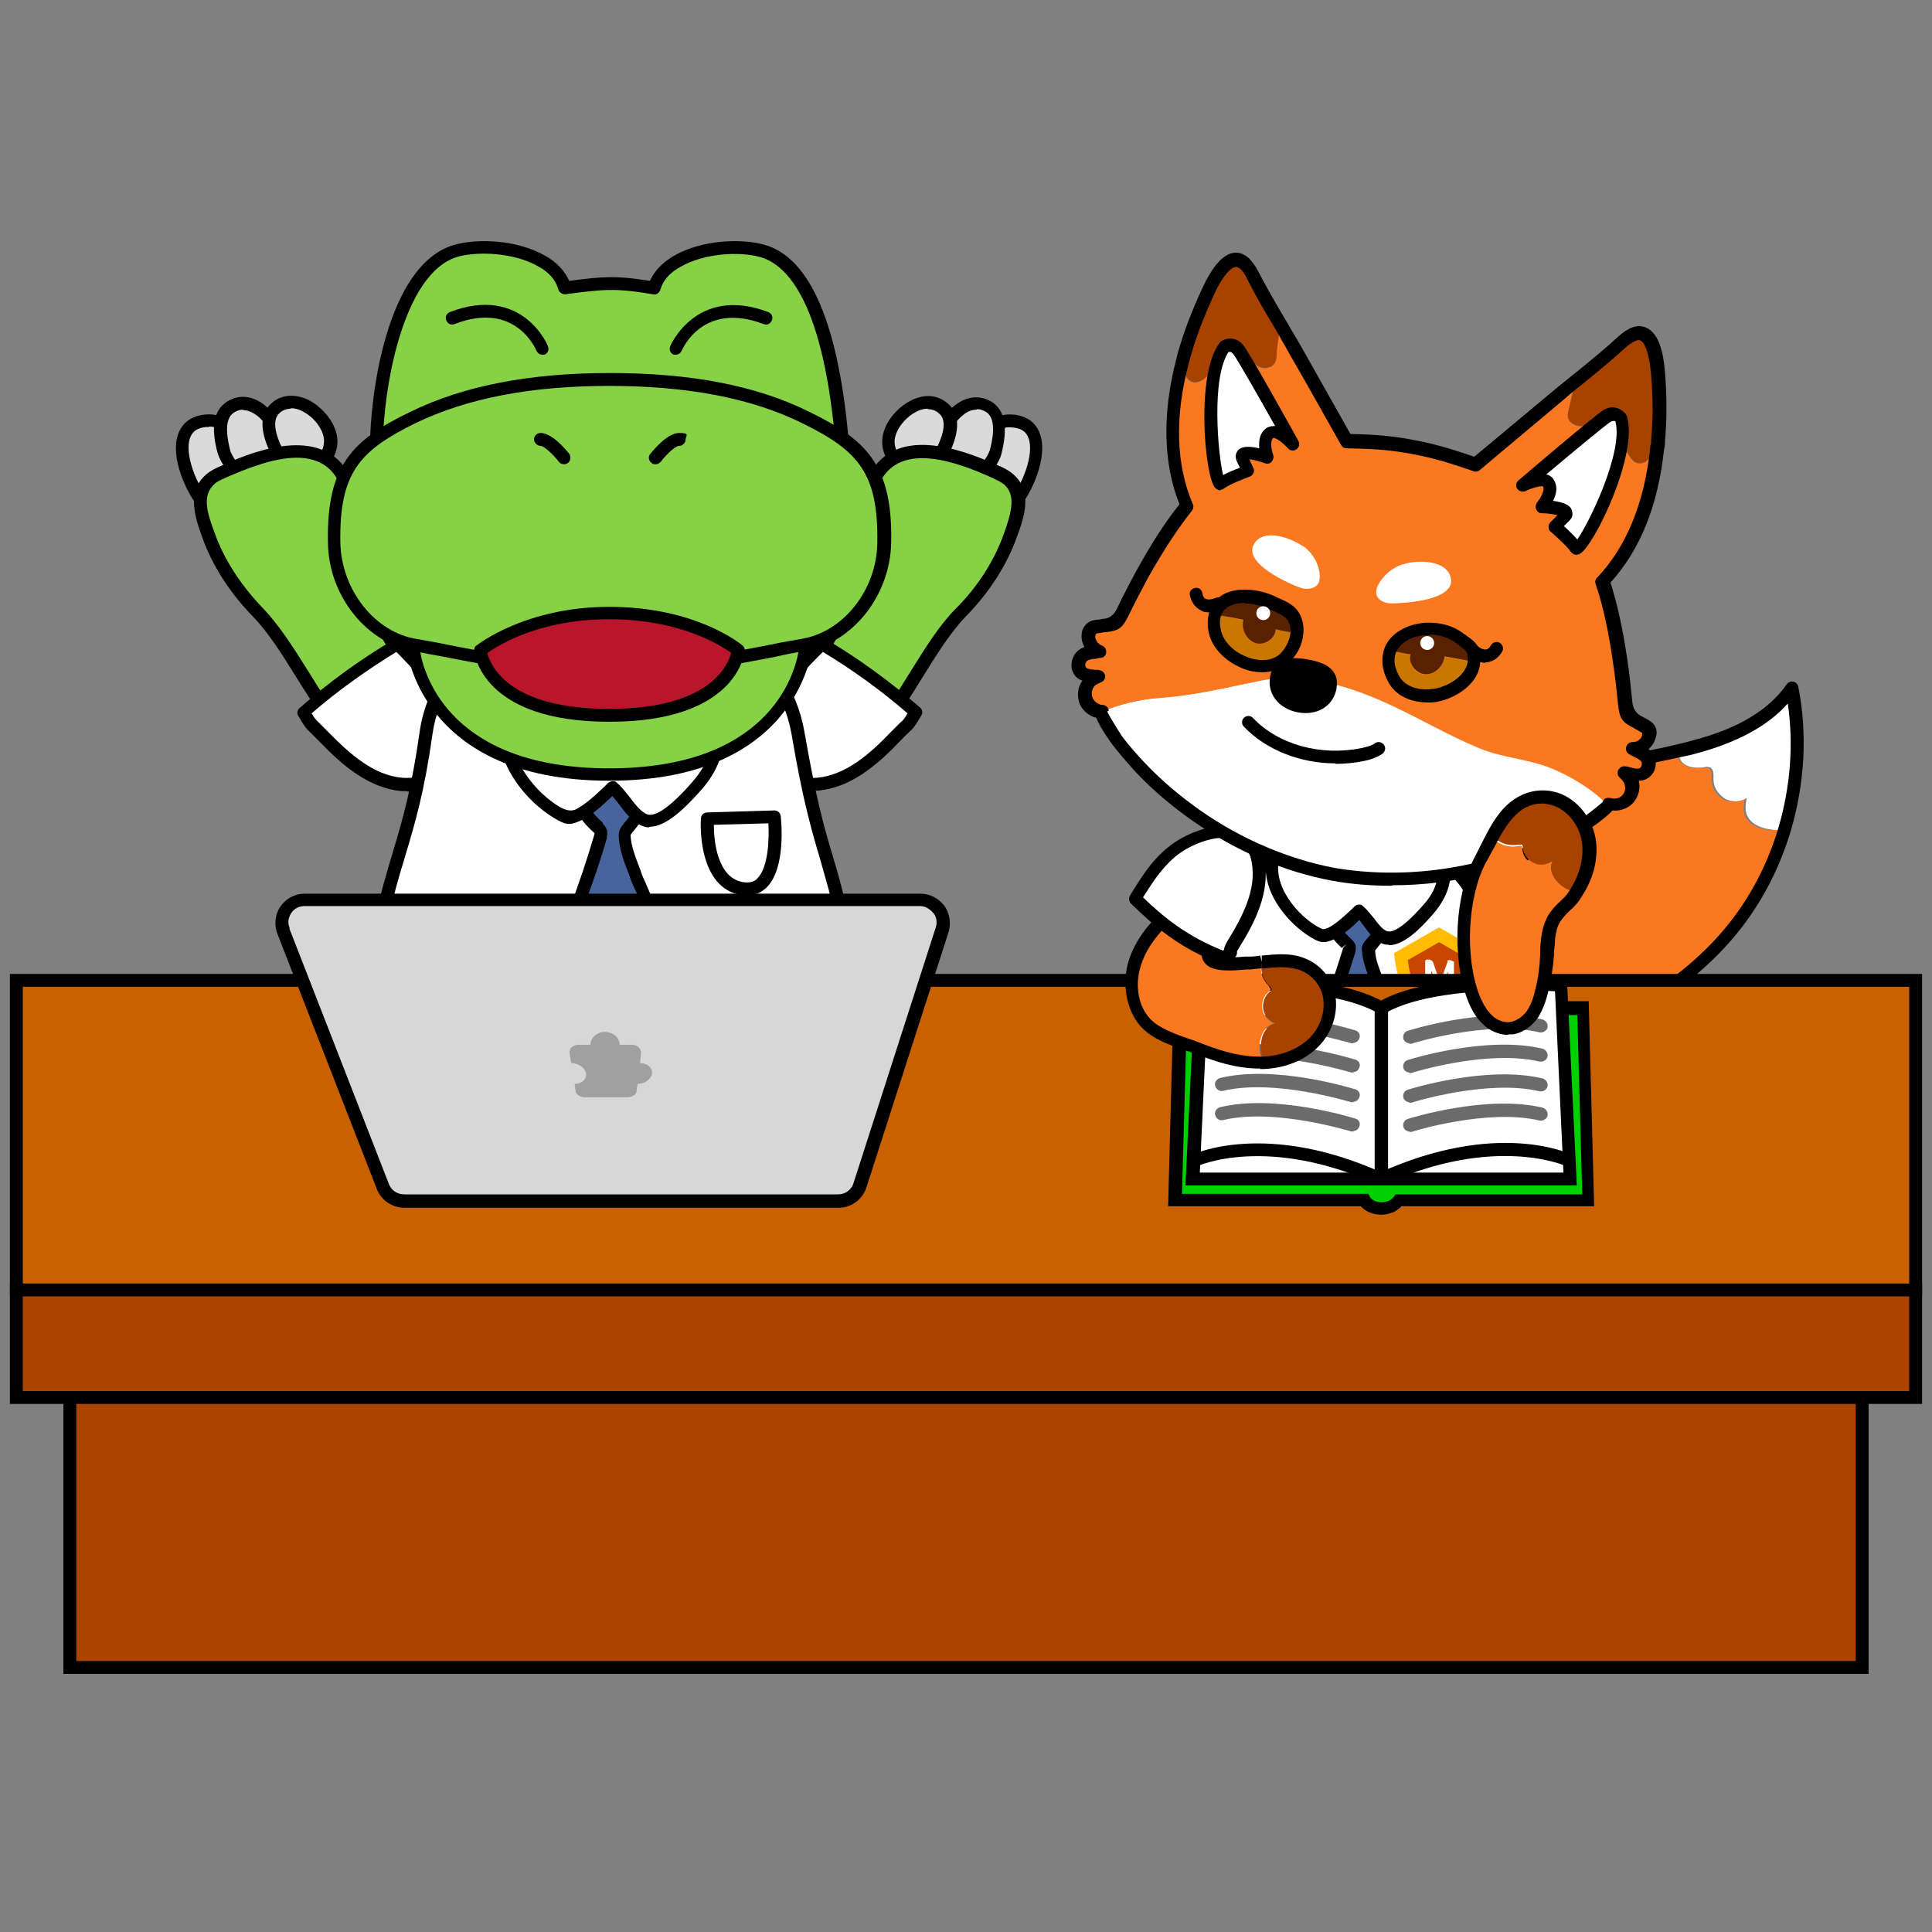 <?xml version="1.0" encoding="UTF-8"?>
<svg xmlns="http://www.w3.org/2000/svg" version="1.1" viewBox="0 0 390 390">
  <rect x="0" y="0" width="390" height="390" fill="#808080" stroke="none"/>
  <defs>
    <style>
      .cls-1 {
        fill: #86d145;
      }

      .cls-2 {
        fill: #582200;
      }

      .cls-3 {
        fill: #48649c;
      }

      .cls-4 {
        fill: #868686;
      }

      .cls-5 {
        fill: #c84600;
      }

      .cls-6 {
        fill: #ba162b;
      }

      .cls-7 {
        fill: #fa7920;
      }

      .cls-8 {
        fill: #a0a0a0;
      }

      .cls-9 {
        fill: #d7d7d7;
      }

      .cls-10 {
        fill: #fff;
      }

      .cls-11 {
        fill: #ca6100;
      }

      .cls-12 {
        fill: #23d600;
      }

      .cls-13 {
        fill: #00cf00;
      }

      .cls-14 {
        fill: #ffbc00;
      }

      .cls-15 {
        fill: #6b6b6b;
      }

      .cls-16 {
        fill: #a74200;
      }

      .cls-17 {
        fill: #dadada;
      }

      .cls-18 {
        fill: #ad4400;
      }

      .cls-19 {
        fill: #c97700;
      }
    </style>
  </defs>
  <!-- Generator: Adobe Illustrator 28.7.1, SVG Export Plug-In . SVG Version: 1.2.0 Build 142)  -->
  <g>
    <g id="_레이어_1" data-name="레이어_1">
      <g>
        <g>
          <path class="cls-16" d="M287.6,257.3c.3-.1.5-.3.8-.5,1.6-1.3,4.2-1,5.5.6,1.9-1.8,5.2-2.1,7.4-.6.3.2.6.4.9.4s.7-.3.9-.5c1.9-1.6,5-2.5,7.4-1.3.1,0,.2.1.3.2,3.1,6.5-2.8,11.5-9.3,11.7-5,.1-19.5,2.5-21.6-3.8-.5-1.5-.5-3.1-.5-4.7,0-.5,0-1,0-1.5.6-.5,1.4-.9,2.2-1.1,1.3-.3,2.9-.1,4.2.5.6.3,1.2.7,1.8.5h0Z"/>
          <path class="cls-7" d="M285.8,256.8c-1.2-.6-2.8-.8-4.2-.5-.8.2-1.5.6-2.2,1.1.2-10.7.9-21.3.9-31.9s-.8-8.1,1.4-10.4c1.9-2,6.7-1,9.2,0,2.1,9.5,4.2,19,6.4,28.5.2.9.4,1.8,1,2.5.6.7,1.4,1,2.2,1.4,3.7,1.6,7.4,3.6,9.6,7,.2.4.5.8.6,1.2,0,0-.2-.1-.3-.2-2.4-1.1-5.5-.3-7.4,1.3-.3.2-.6.5-.9.5s-.6-.2-.9-.4c-2.2-1.5-5.4-1.3-7.4.6-1.3-1.6-3.9-1.9-5.5-.6-.3.2-.5.4-.8.5-.6.2-1.3-.2-1.8-.5h0Z"/>
        </g>
        <path d="M291.1,269c-5.6,0-11-.9-12.5-5.2-.6-1.7-.5-3.4-.5-5.1,0-.5,0-1,0-1.5,0-4.4.3-8.8.4-13.3.2-6.1.5-12.4.5-18.6s0-1.2,0-1.8c-.1-3.2-.3-7.2,1.8-9.5,2.4-2.6,7.8-1.4,10.6-.3l.6.3v.7c1.3,5.2,2.5,10.4,3.6,15.7l2.9,12.9c.2.7.3,1.5.7,1.9.4.4,1,.7,1.6,1,3.8,1.6,7.9,3.8,10.2,7.6.3.4.5.9.7,1.3,1.4,2.9,1.3,5.8-.3,8.3-1.9,3.1-5.9,5.1-10.2,5.2-.8,0-2,.1-3.2.2-2.2.2-4.7.4-7.2.4h0ZM285.4,215.1c-1.2,0-2.1.2-2.6.7-1.4,1.5-1.3,5-1.1,7.6,0,.7,0,1.4,0,1.9,0,6.2-.3,12.6-.5,18.7-.2,4.4-.4,8.8-.4,13.2h0c0,.5,0,1,0,1.5,0,1.5,0,3,.4,4.2,1.4,4.2,11.6,3.5,17,3.1,1.3,0,2.5-.2,3.4-.2,3.4,0,6.6-1.6,8-4,1.1-1.7,1.1-3.7.1-5.8-.2-.4-.4-.7-.6-1-2-3.2-5.6-5.1-9-6.5-1-.4-1.9-.8-2.7-1.7-.8-1-1.1-2.2-1.3-3.1l-2.9-12.9c-1.1-5-2.2-10-3.3-15-1.5-.5-3.2-.8-4.5-.8h0Z"/>
      </g>
      <g>
        <g>
          <path class="cls-16" d="M260.1,257.3c-.3-.1-.5-.3-.8-.5-1.6-1.3-4.3-1-5.6.6-1.9-1.8-5.2-2.1-7.4-.6-.3.2-.6.4-.9.4s-.7-.3-.9-.5c-1.9-1.6-5-2.5-7.4-1.3-.1,0-.2.1-.3.2-3.1,6.5,2.8,11.5,9.3,11.7,5,.1,19.5,2.5,21.6-3.8.5-1.5.5-3.1.5-4.7,0-.5,0-1,0-1.5-.6-.5-1.4-.9-2.2-1.1-1.3-.3-2.9-.1-4.1.5-.6.3-1.2.7-1.8.5h0Z"/>
          <path class="cls-7" d="M262,256.8c1.2-.6,2.8-.8,4.1-.5.8.2,1.5.6,2.2,1.1-.2-10.7-.9-21.3-.9-31.9s.8-8.1-1.4-10.4c-1.9-2-6.7-1-9.2,0-2.1,9.5-4.2,19-6.4,28.5-.2.9-.4,1.8-1,2.5-.6.7-1.4,1-2.2,1.4-3.7,1.6-7.4,3.6-9.6,7-.2.4-.5.8-.6,1.2,0,0,.2-.1.3-.2,2.4-1.1,5.5-.3,7.4,1.3.3.2.6.5.9.5s.6-.2.9-.4c2.2-1.5,5.4-1.3,7.4.6,1.3-1.6,3.9-1.9,5.6-.6.2.2.5.4.8.5.6.2,1.3-.2,1.8-.5h0Z"/>
        </g>
        <path d="M256.6,269c-2.5,0-5-.2-7.2-.4-1.3,0-2.4-.2-3.2-.2-4.3,0-8.3-2.1-10.2-5.2-1.5-2.5-1.6-5.4-.3-8.3.2-.4.4-.8.7-1.3,2.3-3.8,6.4-5.9,10.1-7.5.8-.3,1.4-.6,1.8-1,.4-.5.6-1.2.7-1.9l2.9-12.8c1.2-5.2,2.3-10.5,3.5-15.7v-.7c.1,0,.8-.3.8-.3,2.8-1.1,8.2-2.3,10.6.3,2.2,2.3,2,6.3,1.9,9.5,0,.7,0,1.3,0,1.8,0,6.2.3,12.5.5,18.6.2,4.4.4,8.8.4,13.3,0,.5,0,1,0,1.5,0,1.7,0,3.4-.5,5.1-1.4,4.3-6.9,5.2-12.5,5.2h0ZM257.8,215.9c-1.1,5-2.2,10-3.3,15l-2.9,12.8c-.2.9-.5,2.1-1.3,3.1-.8.9-1.7,1.3-2.6,1.7-3.4,1.5-7.1,3.4-9.1,6.6-.2.3-.4.7-.5,1-1,2.1-1,4.1.1,5.9,1.5,2.3,4.6,3.9,8,4,.9,0,2,.1,3.4.2,5.4.4,15.6,1.2,17-3.1.4-1.3.4-2.7.4-4.2,0-.5,0-1,0-1.5h0c0-4.4-.3-8.9-.4-13.3-.2-6.1-.5-12.5-.5-18.7s0-1.2,0-1.9c.1-2.6.3-6.1-1.2-7.6-1.1-1.1-4.4-.8-7.2,0h0Z"/>
      </g>
      <g>
        <path class="cls-3" d="M305.5,195.5c3,7.7,6.4,15.2,10.4,22.4-12.7,6.8-27.6,7.6-42,8.2-14.4-.6-29.3-1.4-42-8.2,4-7.2,7.5-14.7,10.4-22.4h63.2Z"/>
        <path d="M273.9,227.4c-13.9-.6-29.5-1.3-42.7-8.4-.3-.2-.5-.4-.6-.8,0-.3,0-.7.1-1,3.9-7.1,7.4-14.6,10.3-22.2.2-.5.7-.8,1.2-.8h63.2c.5,0,1,.3,1.2.8,2.9,7.6,6.4,15.1,10.3,22.2.2.3.2.7.1,1,0,.3-.3.6-.6.8-13.2,7.1-28.8,7.8-42.6,8.4h0ZM233.6,217.3c12.4,6.2,27.2,6.9,40.3,7.5,13-.6,27.8-1.3,40.2-7.5-3.6-6.6-6.8-13.5-9.5-20.5h-61.4c-2.8,7-6,13.9-9.5,20.5h0Z"/>
      </g>
      <g>
        <g>
          <g>
            <path class="cls-17" d="M196.4,96.3c.7,2,2.4,3.7,4.2,5.1,1.8,1.4,2.6,2,4.3.1,3.3-3.6,8-15.7-.2-16.6-4.7-.5-5.3,3.3-7.5,6.4-1.2,1.7-1.3,3.4-.8,4.9h0Z"/>
            <path d="M202.9,104.1c-1.1,0-2.1-.8-3.2-1.6-2.4-1.9-3.9-3.8-4.6-5.7h0c-.7-2.1-.4-4.2.9-6.1.5-.7.9-1.4,1.3-2.2,1.4-2.5,2.9-5.2,7.4-4.8,3.3.4,4.6,2.2,5.2,3.8,1.8,4.8-1.8,12.3-4.2,15-1.1,1.2-2,1.6-2.9,1.6h0ZM197.6,95.9c.5,1.5,1.8,3,3.8,4.5,1.1.8,1.9.9,2.5.3,2.3-2.5,5-9,3.7-12.3-.5-1.3-1.4-1.9-3.1-2.1-2.6-.3-3.4.9-4.8,3.5-.4.8-.9,1.6-1.5,2.4-.9,1.2-1.1,2.4-.6,3.8h0Z"/>
          </g>
          <g>
            <path class="cls-17" d="M193.9,96c2.5,2.7,6.3-2.6,6.9-4.7.8-2.7,1.6-7.3-1.2-9.1-5.1-3.2-11,4.6-9.5,9.3.6,1.9,2.1,3.3,3.8,4.6Z"/>
            <path d="M195.5,98.1c-.9,0-1.8-.4-2.4-1.1-1.6-1.3-3.4-2.8-4.2-5.1-1.1-3.6,1.1-8,3.9-10.1,2.4-1.9,5.2-2.1,7.5-.6,2.6,1.7,3.2,5.3,1.8,10.6-.5,1.8-3,5.6-5.8,6.3-.3,0-.6.1-.8.1h0ZM197.1,82.7c-1.1,0-2,.5-2.7,1.1-2.3,1.8-3.7,5.2-3,7.3.5,1.5,1.6,2.6,3.4,3.9,0,0,.1,0,.2.1.3.3.6.4.9.3,1.5-.4,3.5-3.2,3.9-4.5.5-1.8,1.5-6.3-.7-7.7-.6-.4-1.2-.6-1.8-.6h0Z"/>
          </g>
          <g>
            <path class="cls-17" d="M182.1,94.9c1.8,3.2,6.8-1.2,7.8-3.1,1.3-2.4,3.2-6.8.8-9.2-4.2-4.3-11.7,2.1-11.3,6.9.2,2,1.4,3.7,2.7,5.3h0Z"/>
            <path d="M183.9,97.3c-1.2,0-2.3-.6-2.9-1.7-1.3-1.6-2.7-3.5-2.9-5.9-.3-3.7,2.8-7.5,6.1-9,2.8-1.3,5.5-.9,7.5,1.1,2.2,2.2,2,5.9-.6,10.7-.9,1.6-4.2,4.8-7,4.9,0,0,0,0,0,0ZM187.3,82.5c-.8,0-1.5.2-2.1.5-2.6,1.2-4.8,4.2-4.6,6.4.1,1.6,1,2.9,2.4,4.6,0,0,0,.1.1.2.2.4.5.5.8.5,1.6,0,4.1-2.3,4.8-3.5.9-1.7,2.9-5.8,1-7.6-.8-.8-1.6-1-2.4-1h0Z"/>
          </g>
          <g>
            <path class="cls-1" d="M157.8,152c0,3.3,1.6,5.3,6.4,4.4,14.2-2.7,20.6-23.5,29.8-32.8,4.4-4.4,7.9-9.7,10-15.6,1.3-3.6,2.9-8.3-.5-11.2-.8-.7-1.7-1.1-2.6-1.5-6.6-3-18.8-7.8-23.9.5-2.2,3.6-1.4,8.8-1.6,12.6-.5,8.8-5.6,15.9-9.7,23.4-1.6,2.9-7.9,13.9-7.9,20.3h0Z"/>
            <path d="M162.1,157.9c-1.6,0-2.9-.4-3.8-1.2-1.2-1-1.8-2.6-1.8-4.8h0c0-6.3,5.6-16.4,7.7-20.2l.4-.7c.7-1.3,1.5-2.7,2.3-4,3.4-5.9,6.8-11.9,7.3-18.8,0-1,0-2,0-3.1,0-3.3,0-7.1,1.8-10.1,6.1-9.8,20.7-3.1,25.6-1,.9.4,2,.9,2.9,1.7,4.1,3.5,2.2,8.8.8,12.6-2,5.7-5.6,11.3-10.3,16.1-3,3.1-5.8,7.5-8.7,12.2-5.8,9.4-11.9,19.1-21.8,21-.8.2-1.6.2-2.3.2h0ZM159.1,152c0,1.3.3,2.3.9,2.8.7.6,2.1.7,3.9.4,8.8-1.7,14.5-10.9,20-19.8,3-4.8,5.8-9.3,9.1-12.6,4.5-4.5,7.8-9.8,9.7-15.2,1.5-4.2,2.4-7.7,0-9.8-.6-.5-1.5-.9-2.3-1.3-7.5-3.4-17.9-7-22.3,0-1.5,2.3-1.4,5.6-1.4,8.7,0,1.2,0,2.3,0,3.3-.4,7.5-4.1,13.8-7.6,20-.8,1.3-1.5,2.6-2.2,3.9l-.4.7c-1.8,3.3-7.3,13.3-7.4,19h0Z"/>
          </g>
        </g>
        <g>
          <path class="cls-10" d="M157.8,139.2c3.3-4.6,4.1-5.2,8-9.2,6.7,4,13.1,8.6,19,13.8-1.9,3.1-1.5,2.2-4.1,4.9-4.4,4.6-9.5,9.2-15.9,9.7-3.9.3-10.8-1.5-12.6-5.5-1.8-4.1,3.2-10.5,5.5-13.6h0Z"/>
          <path d="M163.9,159.7c-4.4,0-10.9-2-12.7-6.3-2-4.5,2.5-10.6,5.1-14.2l.5-.7h0c2.9-4,3.9-5.1,6.7-8l1.4-1.4c.4-.4,1.1-.5,1.6-.2,6.8,4,13.2,8.7,19.2,13.9.5.4.6,1.1.3,1.6-1.3,2.2-1.6,2.6-2.6,3.5-.4.4-.9.8-1.6,1.6-4.7,4.9-10,9.5-16.7,10.1-.4,0-.7,0-1.1,0h0ZM158.9,140l-.5.7c-2.2,3-6.2,8.5-4.8,11.6,1.4,3.3,7.7,5,11.3,4.7,5.8-.5,10.7-4.8,15-9.3.8-.8,1.3-1.3,1.7-1.7.7-.6.9-.8,1.6-2-5.3-4.6-11.1-8.8-17.1-12.4l-.7.7c-2.8,2.8-3.7,3.8-6.5,7.7h0Z"/>
        </g>
      </g>
      <g>
        <g>
          <g>
            <path class="cls-17" d="M49.6,96.3c-.7,2-2.4,3.7-4.2,5.1-1.8,1.4-2.6,2-4.3.1-3.3-3.6-8-15.7.2-16.6,4.7-.5,5.3,3.3,7.5,6.4,1.2,1.7,1.3,3.4.8,4.9h0Z"/>
            <path d="M43.1,104.1c-.8,0-1.8-.4-2.9-1.6-2.4-2.7-6-10.1-4.2-15,.6-1.5,1.9-3.4,5.2-3.8,4.4-.5,6,2.3,7.4,4.8.4.7.8,1.5,1.3,2.2,1.4,1.9,1.7,4,.9,6.1-.7,1.9-2.2,3.9-4.6,5.7-1,.8-2,1.6-3.2,1.6h0ZM42.2,86.2c-.2,0-.5,0-.7,0-1.6.2-2.6.8-3.1,2.1-1.3,3.3,1.4,9.8,3.7,12.3.6.7,1.4.6,2.5-.3,2-1.5,3.3-3.1,3.8-4.5h0c.5-1.3.3-2.6-.6-3.8-.6-.8-1-1.6-1.5-2.4-1.3-2.3-2.1-3.5-4.1-3.5Z"/>
          </g>
          <g>
            <path class="cls-17" d="M52.1,96c-2.5,2.7-6.3-2.6-6.9-4.7-.8-2.7-1.6-7.3,1.2-9.1,5.1-3.2,11,4.6,9.5,9.3-.6,1.9-2.1,3.3-3.8,4.6Z"/>
            <path d="M50.6,98.1c-.3,0-.6,0-.8-.1-2.8-.7-5.2-4.5-5.8-6.3-1.5-5.2-.9-8.9,1.8-10.6,2.3-1.5,5.1-1.3,7.5.6,2.8,2.2,5.1,6.6,3.9,10.1-.7,2.3-2.5,3.9-4.2,5.1-.7.7-1.5,1.1-2.4,1.1h0ZM49,82.7c-.6,0-1.2.2-1.8.6-2.2,1.4-1.2,5.8-.7,7.7.4,1.3,2.3,4.1,3.9,4.5.3,0,.5,0,.9-.3,0,0,.1-.1.2-.1,1.7-1.3,2.9-2.4,3.4-3.9.7-2.1-.7-5.5-3-7.3-.7-.5-1.7-1.1-2.7-1.1h0Z"/>
          </g>
          <g>
            <path class="cls-17" d="M64,94.9c-1.8,3.2-6.8-1.2-7.8-3.1-1.3-2.4-3.2-6.8-.8-9.2,4.2-4.3,11.7,2.1,11.3,6.9-.2,2-1.4,3.7-2.7,5.3h0Z"/>
            <path d="M62.1,97.3h0c-2.8,0-6.1-3.2-7-4.9-2.6-4.8-2.8-8.5-.6-10.7,1.9-2,4.7-2.3,7.5-1.1,3.2,1.5,6.4,5.3,6.1,9-.2,2.4-1.6,4.3-2.9,5.9-.7,1.1-1.7,1.7-2.9,1.7h0ZM58.7,82.5c-.8,0-1.7.3-2.4,1-1.8,1.8.1,6,1,7.6.6,1.2,3.2,3.5,4.8,3.5.3,0,.5,0,.8-.5,0,0,0-.1.1-.2,1.4-1.7,2.3-3,2.4-4.6.2-2.2-1.9-5.2-4.6-6.4-.6-.3-1.3-.5-2.1-.5h0Z"/>
          </g>
          <g>
            <path class="cls-1" d="M88.2,152c0,3.3-1.6,5.3-6.4,4.4-14.2-2.7-20.6-23.5-29.8-32.8-4.4-4.4-7.9-9.7-10-15.6-1.3-3.6-2.9-8.3.5-11.2.8-.7,1.7-1.1,2.6-1.5,6.6-3,18.8-7.8,23.9.5,2.2,3.6,1.4,8.8,1.6,12.6.5,8.8,5.6,15.9,9.7,23.4,1.6,2.9,7.9,13.9,7.9,20.3h0Z"/>
            <path d="M83.9,157.9c-.7,0-1.5,0-2.3-.2-9.9-1.9-15.9-11.6-21.8-21-2.9-4.7-5.7-9.1-8.7-12.2-4.7-4.8-8.3-10.4-10.3-16.1-1.4-3.9-3.2-9.2.8-12.6.9-.8,2-1.3,2.9-1.7,4.8-2.2,19.5-8.8,25.6,1,1.9,3,1.8,6.8,1.8,10.1,0,1.1,0,2.1,0,3.1.4,6.9,3.9,13,7.3,18.8.8,1.3,1.5,2.7,2.3,4l.4.7c2.1,3.8,7.6,13.9,7.7,20.2h0c0,2.1-.6,3.7-1.8,4.8-.9.8-2.2,1.2-3.8,1.2h0ZM59.9,92.4c-4.6,0-9.9,2.1-14.3,4-.8.4-1.7.7-2.3,1.3-2.5,2.2-1.6,5.6,0,9.8,1.9,5.4,5.3,10.6,9.7,15.2,3.2,3.3,6.1,7.8,9.1,12.6,5.5,8.9,11.3,18.1,20,19.8,1.8.4,3.2.2,3.9-.4.6-.5.9-1.4.9-2.8h0c0-5.6-5.6-15.7-7.4-18.9l-.4-.7c-.7-1.3-1.5-2.6-2.2-3.9-3.5-6.1-7.1-12.5-7.6-20,0-1,0-2.1,0-3.3,0-3.1,0-6.4-1.4-8.7-1.8-2.9-4.7-4-8-4h0Z"/>
          </g>
        </g>
        <g>
          <path class="cls-10" d="M88.2,139.2c-3.3-4.6-4.1-5.2-8-9.2-6.7,4-13.1,8.6-19,13.8,1.9,3.1,1.5,2.2,4.1,4.9,4.4,4.6,9.5,9.2,15.9,9.7,3.9.3,10.8-1.5,12.6-5.5,1.8-4.1-3.2-10.5-5.5-13.6Z"/>
          <path d="M82.2,159.7c-.4,0-.8,0-1.1,0-6.7-.6-12-5.2-16.7-10.1-.8-.8-1.2-1.2-1.6-1.6-1-.9-1.3-1.3-2.6-3.5-.3-.5-.2-1.2.3-1.6,5.9-5.2,12.4-9.9,19.2-13.9.5-.3,1.2-.2,1.6.2l1.4,1.4c2.8,2.9,3.8,3.9,6.7,8h0l.5.7c2.6,3.6,7.1,9.7,5.1,14.2-1.9,4.3-8.3,6.3-12.7,6.3h0ZM62.9,144c.7,1.2,1,1.4,1.6,2,.4.4.9.9,1.7,1.7,4.4,4.5,9.2,8.8,15,9.3,3.5.3,9.8-1.4,11.3-4.7,1.4-3.1-2.7-8.6-4.8-11.6l-.5-.7c-2.8-3.9-3.7-4.8-6.5-7.7l-.7-.7c-6,3.7-11.8,7.8-17.1,12.4h0Z"/>
        </g>
      </g>
      <g>
        <path class="cls-12" d="M122.4,240.2s32.3,39.1,68.2,40.2,39.4-11.4,31.3-14.9c-8.1-3.5-50.2-12.7-56.5-51.3-6.3-38.6-60.9-7.3-43.1,26h0Z"/>
        <path d="M195.2,281.8c-1.4,0-3,0-4.5,0-18.9-.6-36.7-11.7-48.4-20.8-12.5-9.9-20.8-19.8-20.8-19.9,0,0-.1-.1-.1-.2-5.9-11-4.8-23,3.1-33,7.5-9.5,19.1-14.5,28.4-12.1,7.5,1.9,12.4,8.4,14.1,18.3,5.3,33,37.4,43.9,51.1,48.6,2,.7,3.5,1.2,4.6,1.7,3.2,1.4,4.9,4.1,4.2,6.9-1.2,5.2-10.2,10.5-31.6,10.5h0ZM123.5,239.5c1.8,2.2,33.1,38.6,67.2,39.6,24.8.8,32.7-4.9,33.5-8.5.4-1.6-.7-3.1-2.8-4-1-.4-2.5-.9-4.4-1.6-14.1-4.8-47.3-16.1-52.9-50.7-1.4-8.9-5.6-14.6-12.1-16.2-8.1-2.1-18.9,2.6-25.7,11.2-7.2,9.1-8.2,20.1-2.9,30.1h0Z"/>
      </g>
      <g>
        <g>
          <path class="cls-12" d="M145.6,249c.4.8.4,1.7,0,2.4-1.2,2.2-2,5-3.3,7-1.6,2.6-3.3,5.1-4.5,7.8-1.3,3-1.2,5.8-1.5,9-.4,4.5,0,8.2,5.5,8.2h25.4s8.8-.6,7.4-8c-2.5-12.9-7.6-12.9-16.4-12.9l5.3-17.4c.4-.9.6-1.9.4-2.9"/>
          <path d="M141.8,284.7c-2.4,0-4.2-.6-5.3-1.9-1.8-2-1.8-5-1.5-7.7,0-.6,0-1.2.1-1.7.2-2.6.4-5,1.5-7.6,1-2.4,2.4-4.5,3.7-6.6l.9-1.4c.6-1,1.1-2.3,1.7-3.6.5-1.1,1-2.3,1.5-3.4.2-.4.2-.8,0-1.2-.4-.6-.1-1.4.5-1.8.6-.4,1.4-.1,1.8.5.7,1.2.7,2.5,0,3.7-.5.9-1,2-1.4,3.1-.6,1.4-1.2,2.8-1.9,4l-.9,1.4c-1.3,2-2.6,4.1-3.5,6.2-.9,2.2-1.1,4.3-1.3,6.8,0,.6,0,1.2-.1,1.8-.2,2-.3,4.5.8,5.7.7.7,1.8,1.1,3.4,1.1h25.4s3.8-.3,5.5-2.6c.8-1,1-2.3.7-3.9-2.3-11.9-6.3-11.9-15.1-11.9s-.8-.2-1-.5c-.2-.3-.3-.8-.2-1.1l5.3-17.4c.4-.8.5-1.6.4-2.3,0-.7.4-1.4,1.1-1.4.7-.1,1.4.4,1.4,1.1.2,1.2,0,2.4-.5,3.6l-4.8,15.6c7.8,0,13.5.9,15.9,14,.4,2.3,0,4.3-1.2,5.9-2.4,3.2-7.2,3.5-7.4,3.6h-25.5s0,0,0,0Z"/>
        </g>
        <g>
          <path class="cls-17" d="M168.3,281.2c-1.4-2.1-.5-5.4,1.4-7,1.6-1.4,4.9-1.9,6.7-.6,2.3,1.6,6.1,5.7,5.7,8.4-2.9,1.5-10.3,2.2-12.9,0-.3-.2-.6-.5-.8-.8Z"/>
          <path d="M174.7,284.7c-2.5,0-4.9-.4-6.4-1.6-.4-.3-.8-.7-1-1.1h0c-1.8-2.8-.6-6.8,1.6-8.7,2-1.7,5.8-2.3,8.2-.7,2.2,1.5,6.8,6,6.2,9.6,0,.4-.3.8-.7,1-1.6.8-4.9,1.5-8,1.5h0ZM169.4,280.5c.1.2.3.4.5.5,2,1.6,7.9,1.2,10.8.1-.4-2-3.1-5-5.1-6.5-1.3-.9-3.9-.5-5.1.5-1.3,1.1-2.1,3.8-1.1,5.3h0Z"/>
        </g>
        <g>
          <path class="cls-17" d="M162.7,282.3c-1.4-2.1-.5-5.4,1.4-7,1.6-1.4,4.9-1.9,6.7-.6,2.3,1.6,6.1,5.7,5.7,8.4-2.9,1.5-10.3,2.2-12.9,0-.3-.2-.6-.5-.8-.8Z"/>
          <path d="M169,285.8c-2.5,0-4.9-.4-6.4-1.6-.4-.3-.8-.7-1-1.1-1.8-2.8-.6-6.8,1.6-8.7,2-1.7,5.8-2.3,8.2-.7,2.2,1.5,6.8,6,6.2,9.6,0,.4-.3.8-.7,1-1.6.8-4.9,1.5-8,1.5h0ZM168,275.3c-1.2,0-2.4.4-3.2,1-1.3,1.1-2.1,3.8-1.1,5.3,0,0,0,0,0,0,.1.2.3.4.5.5,2,1.6,7.9,1.2,10.8.1-.4-2-3.1-5-5.1-6.5-.5-.4-1.2-.5-1.9-.5h0Z"/>
        </g>
        <g>
          <path class="cls-17" d="M155.5,282.3c-1.4-2.1-.5-5.4,1.4-7,1.6-1.4,4.9-1.9,6.7-.6,2.3,1.6,6.1,5.7,5.7,8.4-2.9,1.5-10.3,2.2-12.9,0-.3-.2-.6-.5-.8-.8Z"/>
          <path d="M161.8,285.8c-2.5,0-4.9-.4-6.4-1.6-.4-.3-.8-.7-1-1.1h0c-1.8-2.8-.6-6.8,1.6-8.7,2-1.7,5.8-2.4,8.2-.7,2.2,1.5,6.8,6,6.2,9.6,0,.4-.3.8-.7,1-1.6.8-4.9,1.5-8,1.5h0ZM160.8,275.3c-1.2,0-2.4.4-3.2,1-1.3,1.1-2.1,3.8-1.1,5.3q.7,1,0,0c.1.2.3.4.5.5,2,1.6,7.9,1.2,10.8.1-.4-2-3.1-5-5.1-6.5-.5-.4-1.2-.5-1.9-.5h0Z"/>
        </g>
        <g>
          <path class="cls-3" d="M162.4,218c.3.7,1,5.8,1.2,6.7.7,3.1.3,6.2.9,9.3.8,4.1,1.7,8.1.9,12.2-.8,4-3.4,9.1-5.1,12.8-1.2,2.6-1.1,3.1-3.5,4-4.5,1.6-9.3.1-13.9,1.8-2.1.8-4.2,2-6.3,2.4,0-4.4,1.8-9.1,3.4-13.1,2.9-7.4-1-13.4-2.9-20.5"/>
          <path d="M136.5,268.5c-.3,0-.6-.1-.8-.3-.3-.2-.5-.6-.5-1,0-4.7,2-9.6,3.5-13.6,2-5.1.5-9.5-1.3-14.5-.6-1.7-1.2-3.4-1.7-5.2-.2-.7.2-1.4.9-1.6.7-.2,1.4.2,1.6.9.5,1.7,1,3.4,1.6,5,1.8,5.1,3.6,10.4,1.2,16.3-1.3,3.2-2.9,7.2-3.3,10.9.7-.3,1.5-.6,2.2-.9.8-.3,1.5-.7,2.3-.9,2.5-.9,5-1,7.4-1,2.3,0,4.4,0,6.5-.8,1.5-.6,1.5-.6,2.2-2.2.1-.3.3-.7.5-1.2l.6-1.3c1.7-3.5,3.7-7.8,4.4-11.2.7-3.6,0-7.1-.7-10.8l-.2-1c-.3-1.6-.4-3.2-.4-4.7,0-1.6-.1-3.1-.5-4.6,0-.3-.2-1.1-.3-2.1-.2-1.4-.6-3.9-.8-4.4-.3-.6,0-1.4.6-1.7.6-.3,1.4,0,1.7.6.3.5.5,1.8,1,5.1.1.9.2,1.6.3,1.9.4,1.7.4,3.4.5,5,0,1.5.1,2.9.4,4.3l.2,1c.7,3.8,1.5,7.7.7,11.7-.7,3.7-2.9,8.2-4.6,11.8l-.6,1.3c-.2.4-.4.8-.5,1.1-.9,1.9-1.3,2.6-3.7,3.5-2.4.9-4.9.9-7.3,1-2.3,0-4.5,0-6.5.8-.7.3-1.4.6-2.1.9-1.4.6-2.9,1.3-4.4,1.6,0,0-.2,0-.3,0h0Z"/>
        </g>
      </g>
      <g>
        <g>
          <path class="cls-12" d="M101.3,249c-.4.8-.4,1.7,0,2.4,1.2,2.2,2,5,3.3,7,1.6,2.6,3.3,5.1,4.5,7.8,1.3,3,1.2,5.8,1.5,9,.4,4.5,0,8.2-5.5,8.2h-25.4s-8.8-.6-7.4-8c2.5-12.9,7.6-12.9,16.4-12.9l-5.3-17.4c-.4-.9-.6-1.9-.4-2.9"/>
          <path d="M105.1,284.7h-25.4c-.3,0-5.1-.4-7.5-3.6-1.2-1.6-1.7-3.6-1.2-5.9,2.5-13,8.1-13.9,15.9-14l-4.8-15.7c-.4-1-.6-2.2-.5-3.4,0-.7.7-1.2,1.4-1.1.7,0,1.2.7,1.1,1.4,0,.7,0,1.5.3,2.2l5.4,17.5c.1.4,0,.8-.2,1.1-.2.3-.6.5-1,.5-8.8,0-12.9,0-15.1,11.9-.3,1.6,0,2.9.7,3.9,1.7,2.2,5.5,2.5,5.6,2.5h25.4c1.6,0,2.7-.4,3.4-1.1,1.1-1.2,1-3.7.8-5.7,0-.6-.1-1.2-.1-1.8-.2-2.5-.3-4.6-1.3-6.8-.9-2.2-2.2-4.2-3.5-6.2l-.9-1.4c-.7-1.2-1.3-2.6-1.9-4-.4-1.1-.9-2.2-1.4-3.1-.6-1.1-.6-2.5,0-3.7.4-.6,1.1-.8,1.8-.5.6.4.8,1.1.5,1.8-.2.4-.2.8,0,1.2.6,1.1,1.1,2.2,1.5,3.4.6,1.3,1.1,2.6,1.7,3.6l.9,1.4c1.3,2.1,2.7,4.2,3.7,6.6,1.1,2.6,1.3,5,1.5,7.6,0,.6,0,1.2.1,1.7.3,2.7.3,5.7-1.5,7.7-1.2,1.3-3,1.9-5.3,1.9h0Z"/>
        </g>
        <g>
          <path class="cls-17" d="M78.6,281.2c1.4-2.1.5-5.4-1.4-7-1.6-1.4-4.9-1.9-6.7-.6-2.3,1.6-6.1,5.7-5.7,8.4,2.9,1.5,10.3,2.2,12.9,0,.3-.2.6-.5.8-.8Z"/>
          <path d="M72.2,284.7c-3.1,0-6.3-.7-8-1.5-.4-.2-.6-.5-.7-1-.5-3.6,4-8.1,6.2-9.6,2.4-1.7,6.3-1,8.2.7,2.2,1.9,3.4,5.9,1.6,8.7h0c-.3.4-.6.8-1,1.1-1.5,1.2-3.9,1.6-6.4,1.6h0ZM66.2,281.2c2.9,1.1,8.8,1.5,10.8-.1.2-.2.4-.3.5-.5,1-1.5.2-4.1-1.1-5.3-1.2-1-3.8-1.4-5.1-.5-2,1.4-4.8,4.5-5.1,6.5h0ZM78.6,281.2h0,0Z"/>
        </g>
        <g>
          <path class="cls-17" d="M84.2,282.3c1.4-2.1.5-5.4-1.4-7-1.6-1.4-4.9-1.9-6.7-.6-2.3,1.6-6.1,5.7-5.7,8.4,2.9,1.5,10.3,2.2,12.9,0,.3-.2.6-.5.8-.8Z"/>
          <path d="M77.9,285.8c-3.1,0-6.3-.7-8-1.5-.4-.2-.6-.5-.7-1-.5-3.6,4-8.1,6.2-9.6,2.4-1.7,6.3-1,8.2.7,2.2,1.9,3.4,5.9,1.6,8.7-.3.4-.6.8-1,1.1-1.5,1.2-3.9,1.6-6.4,1.6h0ZM71.8,282.2c2.9,1.1,8.8,1.5,10.8-.1.2-.2.4-.3.5-.5,0-.1,0-.1,0,0,1-1.5.2-4.1-1.1-5.3-1.2-1-3.8-1.4-5.1-.5-2,1.4-4.8,4.5-5.1,6.5h0Z"/>
        </g>
        <g>
          <path class="cls-17" d="M91.4,282.3c1.4-2.1.5-5.4-1.4-7-1.6-1.4-4.9-1.9-6.7-.6-2.3,1.6-6.1,5.7-5.7,8.4,2.9,1.5,10.3,2.2,12.9,0,.3-.2.6-.5.8-.8Z"/>
          <path d="M85.1,285.8c-3.1,0-6.3-.7-8-1.5-.4-.2-.6-.5-.7-1-.5-3.6,4-8.1,6.2-9.6,2.4-1.7,6.3-1,8.2.7,2.2,1.9,3.4,5.9,1.6,8.7-.3.4-.6.8-1,1.1-1.5,1.2-3.9,1.6-6.4,1.6h0ZM79,282.2c2.9,1.1,8.8,1.5,10.8-.1.2-.2.4-.3.5-.5,0,0,0,0,0,0,1-1.5.2-4.1-1.1-5.3-1.2-1-3.8-1.4-5.1-.5-2,1.4-4.8,4.5-5.1,6.5h0Z"/>
        </g>
        <g>
          <path class="cls-3" d="M84.5,218c-.3.7-1,5.8-1.2,6.7-.7,3.1-.3,6.2-.9,9.3-.8,4.1-1.7,8.1-.9,12.2.8,4,3.4,9.1,5.1,12.8,1.2,2.6,1.1,3.1,3.5,4,4.5,1.6,9.3.1,13.9,1.8,2.1.8,4.2,2,6.3,2.4,0-4.4-1.8-9.1-3.4-13.1-2.9-7.4,1-13.4,2.9-20.5"/>
          <path d="M110.4,268.5c0,0-.2,0-.3,0-1.5-.3-3-1-4.4-1.6-.7-.3-1.4-.6-2.1-.9-2.1-.8-4.2-.8-6.5-.8-2.4,0-4.9,0-7.3-1-2.4-.9-2.8-1.6-3.7-3.5-.1-.3-.3-.7-.5-1.1l-.6-1.3c-1.7-3.6-3.9-8.1-4.6-11.8-.8-4.1,0-8,.7-11.7l.2-1c.3-1.4.3-2.8.4-4.3,0-1.6.1-3.3.5-5,0-.3.2-1,.3-1.9.5-3.3.7-4.5,1-5.1.3-.6,1.1-.9,1.7-.6.6.3.9,1.1.6,1.7-.2.5-.5,3-.8,4.3-.1,1-.3,1.8-.3,2.1-.3,1.5-.4,3-.4,4.6,0,1.5-.1,3.1-.4,4.7l-.2,1c-.7,3.7-1.4,7.2-.7,10.8.7,3.4,2.7,7.7,4.4,11.2l.6,1.3c.2.4.4.8.5,1.2.7,1.5.7,1.6,2.2,2.2,2,.7,4.2.8,6.5.8,2.4,0,4.9,0,7.4,1,.7.3,1.5.6,2.3.9.7.3,1.5.7,2.2.9-.4-3.7-2-7.6-3.3-10.9-2.4-6-.5-11.3,1.2-16.4.6-1.6,1.2-3.3,1.6-5,.2-.7.9-1.1,1.6-.9.7.2,1.1.9.9,1.6-.5,1.8-1.1,3.5-1.7,5.2-1.8,5.1-3.3,9.4-1.3,14.5,1.6,4,3.5,8.9,3.5,13.6,0,.4-.2.8-.5,1-.2.2-.5.3-.8.3h0Z"/>
        </g>
      </g>
      <g>
        <path class="cls-4" d="M126,203.7h5.9c.8,0,1.4.6,1.4,1.4h0c0,.8-.6,1.4-1.4,1.4h-5.9c-.8,0-1.4-.6-1.4-1.4h0c0-.8.6-1.4,1.4-1.4Z"/>
        <path d="M131.9,207.8h-5.9c-1.5,0-2.7-1.2-2.7-2.7s1.2-2.7,2.7-2.7h5.9c1.5,0,2.7,1.2,2.7,2.7s-1.2,2.7-2.7,2.7ZM126,205v.2h5.9c0,0,.1,0,.1-.1h-6Z"/>
      </g>
      <g>
        <g>
          <path class="cls-7" d="M357.8,167.5c.7,0,1.5,0,2.3,0-2,6.7-5.2,13.1-9.4,18.7-10.3,13.7-29.7,25.5-47.5,23.5-18.5-2.1-11.8-24.3-5.1-35.1,5-8,12.5-14.6,21.3-18,6.2-2.4,12.9-3.4,19.4-4.9,0,.5,0,1,.1,1.5.7,1.7,3,2,4.8,1.8.4,0,.8,0,1.1,0,.8.4.7,1.6.7,2.5,0,1.5,1,3,2.3,3.8s3.1.7,4.4-.1c-.2,1.1-.4,2.3,0,3.3.7,2.1,3.2,2.9,5.3,3.1h0Z"/>
          <path class="cls-10" d="M345,154.9c-.3-.2-.7-.1-1.1,0-1.8.2-4.1,0-4.8-1.8-.2-.5-.2-1-.1-1.5,1.1-.2,2.1-.5,3.2-.8,7.5-2,15.1-5.4,19.5-11.8,1.8,9.4,1.3,19.3-1.5,28.5-.8.1-1.6.1-2.3,0-2.2-.2-4.6-1.1-5.3-3.1-.4-1.1-.2-2.2,0-3.3-1.3.8-3.1.9-4.4.1s-2.3-2.2-2.3-3.8c0-.9.1-2.1-.7-2.5h0Z"/>
        </g>
        <path d="M307.3,211.1c-1.4,0-2.8,0-4.1-.2-5.7-.6-9.6-3.1-11.6-7.3-4.5-9.3,1.7-23.6,5.6-29.8,5.3-8.6,13.1-15.2,22-18.6,4.7-1.8,9.8-2.9,14.6-3.9,1.7-.3,3.3-.7,5-1.1,1.2-.3,2.2-.5,3.1-.8,8.9-2.3,15.2-6.1,18.8-11.3.3-.4.8-.6,1.3-.5.5.1.9.5,1,1,1.9,9.5,1.3,19.6-1.5,29.1-2.1,7-5.3,13.4-9.6,19.1-9.4,12.5-27.2,24.3-44.5,24.3h0ZM360.8,142.1c-4,4.5-10.2,7.8-18.4,10-1,.3-2,.5-3,.7-1.9.4-3.6.8-5.2,1.1-4.7,1-9.6,2-14.2,3.8-8.3,3.2-15.7,9.4-20.7,17.5-4.2,6.8-9.1,19.6-5.4,27.3,1.6,3.4,4.9,5.3,9.6,5.9,17.6,2,36.6-10.1,46.3-23,4.1-5.4,7.2-11.6,9.2-18.3h0c2.4-8.2,3.1-16.8,1.9-25h0Z"/>
      </g>
      <g>
        <g>
          <g>
            <path class="cls-10" d="M170.1,185.9c1.1,4.6,1.3,11.2-.2,18.1h0c-55,16.6-93,0-93,0-1.5-7-1.2-13.6-.2-18.1,3.5-14.9,6.6-19.8,9.1-37.9,2.6-17.9,20.3-23.5,20.3-23.5,0,0,21.1-3.1,34.5,0,0,0,17.2,5.6,20.3,23.5,3.6,21.2,5.7,23,9.1,37.9Z"/>
            <path class="cls-3" d="M170,204c-3.3,15.6-15.3,33.1-46.5,33.1s-43.2-17.4-46.5-33.1c0,0,38,16.6,93,0h0Z"/>
          </g>
          <g>
            <path d="M123.5,238.4c-12.2,0-41.3-3.3-47.8-34.1-1.4-6.4-1.4-13.3-.1-18.7,1.3-5.5,2.5-9.6,3.7-13.6,2-6.6,3.8-12.9,5.4-24.2,2.6-18.5,21-24.5,21.2-24.5,1.1-.2,21.7-3.1,35.2,0,.8.3,18.1,6.1,21.3,24.5,2.3,13.3,3.9,19,5.7,25,1.1,3.6,2.1,7.3,3.4,12.9,1.3,5.4,1.2,12.3-.2,18.7l-2.5-.5c1.3-6,1.3-12.6.2-17.6-1.3-5.5-2.4-9.1-3.4-12.7-1.8-6.1-3.5-11.8-5.8-25.3-2.9-16.9-19.2-22.4-19.4-22.5-12.9-2.9-33.7,0-33.9,0,0,0-16.8,5.5-19.2,22.4-1.6,11.5-3.5,17.9-5.5,24.6-1.2,3.9-2.4,8-3.6,13.4-1.2,5-1.1,11.6.2,17.6,2.5,12,11.7,32.1,45.3,32.1s42.7-20.1,45.2-32.1l2.5.5c-6.5,30.8-35.6,34.1-47.8,34.1h0Z"/>
            <path d="M121.2,212.7c-7.1,0-13.4-.5-18.6-1.1-16.4-2.1-25.8-6.1-26.2-6.3-.7-.3-1-1-.7-1.7.3-.7,1.1-1,1.7-.7.4.2,38.2,16.1,92.1,0,.8-.3,1.7.4,1.7,1.2s-.4,1.1-1,1.3c-18.7,5.6-35.5,7.4-49,7.4h0Z"/>
          </g>
        </g>
        <g>
          <path class="cls-3" d="M120.7,167.1c.2.2.5.4.6.7,0,.3,0,.7,0,1-1.5,5.1-3.3,10.2-5.1,15.3-.1.4-.3.8-.3,1.2,0,.4.2.8.5,1.2,1.7,3.1,3.7,6.1,5.9,8.9.2.3.5.6.8.8,2.6,1.3,5.6-4.9,6.5-6.5,1.2-2,2.1-3.8,1.6-6.2-.5-2.3-1.8-4.3-2.6-6.5-1-2.6-2.3-5.8-2.4-8.6,0-.5.3-.9.6-1.2,1-1.2,2-2.4,2.8-3.7.7-1.4,1.1-3,.6-4.5-1.3-3.6-6.4-3.6-8.8-1.2-1,1-2,2.4-2.8,3.6-1.5,2.2.6,4.1,2.3,5.7h0Z"/>
          <path d="M123.7,197.6c-.4,0-.9-.1-1.4-.3-.6-.3-1-.8-1.2-1.1-2.2-2.9-4.2-5.9-6-9.1-.2-.4-.6-1-.6-1.8,0-.7.2-1.3.4-1.7,1.9-5,3.6-10.1,5.1-15.2,0,0,0-.2,0-.3,0,0-.1,0-.2-.1,0,0,0,0,0,0l-.2-.2c-1.7-1.6-4.4-4.2-2.3-7.2l.4-.6c.7-1.1,1.6-2.3,2.5-3.2,1.7-1.6,4.4-2.4,6.8-1.8,2,.5,3.4,1.7,4.1,3.6.6,1.7.4,3.6-.6,5.5-.7,1.3-1.6,2.3-2.4,3.4l-.5.6c-.2.3-.3.4-.3.4,0,2.2,1.1,4.8,2,7.2l.3.9c.3.8.7,1.5,1,2.3.6,1.4,1.3,2.8,1.6,4.3.6,2.9-.4,4.9-1.7,7.1-.1.2-.3.5-.4.8-1.3,2.4-3.6,6.5-6.4,6.5h0ZM121.6,166.2c.3.3.7.7.9,1.3.2.7,0,1.3,0,1.7-1.5,5.2-3.3,10.3-5.2,15.3,0,.2-.2.5-.2.7,0,.2.2.5.3.7,1.7,3,3.7,6,5.8,8.7,0,.1.3.4.4.4.4.2,1.6-.1,4.4-5.1.2-.3.4-.6.5-.9,1.1-1.9,1.8-3.3,1.4-5.2-.3-1.3-.8-2.5-1.5-3.8-.4-.8-.8-1.7-1.1-2.5l-.3-.9c-1-2.5-2.1-5.4-2.1-8.1,0-1,.6-1.7.9-2.1l.5-.6c.8-1,1.6-1.9,2.1-2.9.6-1.2.8-2.5.5-3.4-.5-1.3-1.5-1.7-2.3-1.9-1.5-.4-3.4.1-4.4,1.2-.8.7-1.5,1.8-2.2,2.8l-.4.6c-.7,1,0,2,2,3.8l.2.2-.9.9.9-.9h0Z"/>
        </g>
        <g>
          <path class="cls-10" d="M102.2,148.5c0,6.2,5.3,12.6,10.2,15.6,2,1.2,2.4,1.5,4.4.5,2.5-1.2,5-3.8,6.9-5.6,2,1.6,4,5.9,6.6,6.6,3.4,1,8.5-4.8,10.5-7,2.9-3.3,4.9-7.4,3.4-11.8-3-9-13.1-12.5-21.9-12.1-6.2.3-14.4,2.9-18.3,8.1-1.3,1.8-1.8,3.7-1.9,5.6h0Z"/>
          <path d="M131.1,167c-.4,0-.8,0-1.2-.2-2-.6-3.5-2.5-4.9-4.4-.5-.6-.9-1.2-1.4-1.7-1.8,1.7-4,3.8-6.3,4.9-2.5,1.2-3.3.8-5.5-.5-5.6-3.4-11-10.2-11-16.8,0-2.3.7-4.5,2.1-6.4,4-5.6,12.6-8.4,19.2-8.7,9.2-.4,19.9,3.4,23.2,13,1.4,4.2.2,8.7-3.6,13.1-3.2,3.6-7.1,7.6-10.6,7.6h0ZM123.7,157.7c.3,0,.6,0,.8.3.9.7,1.7,1.8,2.6,2.9,1.1,1.5,2.4,3.1,3.6,3.5,1.2.4,3.8-.5,9.1-6.6,3.2-3.7,4.3-7.2,3.1-10.6-2.8-8.3-12.4-11.6-20.6-11.2-5.9.3-13.8,2.8-17.3,7.6-1.1,1.5-1.6,3.1-1.6,4.9h0c0,5.6,4.9,11.6,9.6,14.4,1.2.7,2.3.9,3.2.5,2-1,4.1-3,5.8-4.6l.7-.7c.2-.2.6-.4.9-.4h0ZM102.2,148.5h0,0Z"/>
        </g>
        <path d="M150.8,180.7c-.3,0-.6,0-1,0-9.1-1.3-8.4-14.9-8.3-15.5,0-.7.6-1.2,1.3-1.2l13.5-.4c.7,0,1.2.5,1.3,1.1.1,1.1,1.1,10.6-2.9,14.5-1.1,1-2.4,1.6-3.9,1.6h0ZM144.1,166.5c0,3,.6,10.9,6.1,11.6,1.1.1,2,0,2.7-.8,2.2-2.2,2.4-8,2.2-11.1l-11.1.3h0Z"/>
      </g>
      <path d="M123.4,226.1c-.3,0-.5,0-.7-.2l-4.5-3.2c-.3-.2-.6-.6-.6-1.1v-9.1c0-.7.6-1.3,1.3-1.3s1.3.6,1.3,1.3v8.4l3.2,2.2,2.5-2.1v-9.7c0-.7.6-1.3,1.3-1.3s1.3.6,1.3,1.3v10.3c0,.4-.2.7-.5,1l-3.7,3.2c-.2.2-.5.3-.8.3h0Z"/>
      <g>
        <g>
          <path class="cls-10" d="M302.8,198.4c-1.4-6-2.4-12.1-5.3-17.6-2.8-5.4-8.1-10.1-14.2-10.3-2.6,0-6.9,1.2-9.4,1.1-2.6.1-6.9-1.1-9.4-1.1-6.1.2-11.4,4.8-14.2,10.3-2.8,5.4-3.8,11.6-5.3,17.6-1.4,5.7-3.2,15.2-5.4,20.7-1.1,3.9,70.5,4.6,68.6,0-2.2-5.4-4-15-5.4-20.7h0Z"/>
          <path d="M274.6,223.5c-16.2,0-32.5-1-35.4-2.9-1.1-.7-.9-1.7-.8-2,1.7-4.2,3.2-10.7,4.3-16,.4-1.7.7-3.3,1.1-4.6.3-1.2.5-2.3.8-3.5,1.1-4.8,2.2-9.9,4.6-14.4,2.7-5.2,8.2-10.8,15.3-11,1.4,0,3,.2,4.8.6,1.7.3,3.4.6,4.6.5,1.3,0,3.1-.2,4.8-.5,1.8-.3,3.4-.6,4.8-.6,7.2.2,12.6,5.8,15.3,11,2.4,4.5,3.5,9.5,4.6,14.4.3,1.2.5,2.3.8,3.5h0c.3,1.4.7,2.9,1.1,4.6,1.2,5.3,2.6,11.8,4.3,15.8.2.6.2,1.5-.6,2.1-2.3,1.9-18.1,2.8-34.2,2.8h0ZM241.1,218.8c6.9,2.9,59.6,3,65.7.2-1.6-4.2-3-10.5-4.2-15.6-.4-1.7-.7-3.2-1-4.6-.3-1.2-.5-2.3-.8-3.5-1-4.7-2.1-9.5-4.3-13.7-2.4-4.5-7.1-9.4-13.1-9.6-1.1,0-2.7.2-4.3.5-1.8.3-3.7.7-5.2.6-1.3,0-3.2-.2-5.1-.6-1.5-.3-3.1-.5-4.3-.5-6,.2-10.7,5-13.1,9.6-2.2,4.2-3.3,9.1-4.3,13.7-.3,1.2-.5,2.4-.8,3.5-.3,1.4-.7,2.9-1,4.6-1.1,5-2.5,11.2-4.1,15.5h0Z"/>
        </g>
        <g>
          <path class="cls-3" d="M271.8,190.5c.2.2.4.4.5.6,0,.3,0,.5,0,.8-1.3,4.2-2.7,8.4-4.2,12.5-.1.3-.2.6-.2,1,0,.4.2.7.4,1,1.4,2.5,3,5,4.8,7.3.2.2.4.5.7.6,2.1,1.1,4.6-4,5.3-5.3,1-1.6,1.7-3.1,1.3-5-.4-1.9-1.5-3.5-2.1-5.3-.8-2.1-1.9-4.7-2-7,0-.4.2-.7.5-1,.8-1,1.7-1.9,2.3-3s.9-2.5.5-3.7c-1.1-3-5.2-2.9-7.2-1-.8.8-1.6,2-2.3,2.9-1.3,1.8.5,3.4,1.9,4.7h0Z"/>
          <path d="M274.3,215.7c-.4,0-.8,0-1.2-.3-.5-.3-.9-.7-1.1-1-1.8-2.3-3.5-4.8-4.9-7.4-.2-.4-.5-.9-.5-1.6,0-.6.2-1.1.3-1.5,1.5-4.1,2.9-8.2,4.2-12.4,0,0,0,0,0,0,0,0,0,0,0,0h0c0,0,0,0,0-.1h0c0,0,0,0,0,0,0,0,0,0,0,0,0,0,0,0,0,0l.8-.8-1,.8c-1.4-1.3-3.8-3.6-1.9-6.2l.3-.5c.6-.9,1.3-1.9,2.1-2.6,1.4-1.4,3.8-2,5.8-1.6,1.7.4,3,1.5,3.5,3.1.5,1.4.3,3.1-.5,4.7-.6,1.1-1.3,1.9-2,2.8l-.4.5c-.1.1-.2.2-.2.3,0,1.7.9,3.8,1.6,5.7l.3.7c.2.6.5,1.2.8,1.9.5,1.1,1.1,2.3,1.4,3.6.5,2.4-.4,4.1-1.5,6,0,.2-.2.4-.4.6-1.1,2-3,5.5-5.4,5.5h0ZM272.8,189.6c.2.2.6.6.8,1.1.2.6,0,1.2,0,1.5-1.3,4.2-2.7,8.4-4.2,12.5,0,.1-.1.4-.1.5,0,0,.1.3.2.4,1.4,2.5,3,4.9,4.7,7.1,0,0,.2.2.2.3,0,0,.8.3,3.2-4.1.2-.3.3-.5.4-.7.9-1.5,1.5-2.6,1.1-4.1-.2-1-.7-2-1.2-3-.3-.7-.6-1.4-.9-2.1l-.3-.7c-.8-2.1-1.7-4.4-1.8-6.7,0-.9.5-1.5.8-1.8l.4-.5c.7-.8,1.3-1.5,1.7-2.3.5-.9.6-1.9.4-2.6-.3-.9-1.1-1.3-1.7-1.4-1.2-.3-2.6,0-3.4.9-.6.6-1.2,1.5-1.8,2.2l-.3.5c-.4.6-.1,1.2,1.6,2.8,0,0,.2.1.2.2l-.9.9.9-.9h0ZM271,191.3s0,0,0,0l.8-.9-.8.8h0Z"/>
        </g>
        <g>
          <path class="cls-10" d="M256.8,175.3c0,5,4.3,10.3,8.4,12.7,1.6,1,1.9,1.2,3.6.4,2.1-1,4.1-3.1,5.6-4.5,1.7,1.3,3.3,4.8,5.4,5.4,2.8.8,6.9-3.9,8.6-5.7,2.4-2.7,4-6.1,2.8-9.6-2.5-7.3-10.7-10.2-17.9-9.9-5.1.2-11.8,2.4-14.9,6.6-1,1.4-1.5,3-1.5,4.6h0Z"/>
          <path d="M280.4,190.7c-.3,0-.7,0-1-.1-1.7-.5-3-2.2-4.1-3.7-.3-.4-.6-.8-.9-1.2-1.4,1.4-3.2,3-5.1,3.9-2.2,1-3,.6-4.7-.4-4.6-2.8-9.1-8.4-9.1-13.9h0c0-2,.6-3.8,1.8-5.3,3.3-4.6,10.4-6.9,15.9-7.2,7.6-.3,16.5,2.8,19.1,10.8,1.2,3.5.1,7.3-3,10.9-2.6,3-5.9,6.3-8.9,6.3h0ZM274.3,182.6c.3,0,.6,0,.8.3.8.6,1.4,1.5,2.2,2.4.9,1.2,1.9,2.5,2.8,2.7.8.2,2.7-.2,7.2-5.3,2.6-2.9,3.4-5.7,2.5-8.4-2.2-6.7-10-9.3-16.6-9-4.7.2-11.1,2.2-13.9,6.1-.8,1.1-1.3,2.4-1.3,3.9,0,4.5,3.9,9.3,7.7,11.6,1.4.8,1.4.8,2.4.4,1.6-.8,3.3-2.4,4.7-3.7l.6-.6c.2-.2.6-.4.9-.4h0Z"/>
        </g>
        <g>
          <path class="cls-14" d="M290.5,206c8.1-.3,9.1-13.6,9.1-13.6l-9.1-5.2-9.1,5.2s1,13.3,9.1,13.6Z"/>
          <path class="cls-5" d="M290.5,203.2c5.6-.2,6.3-9.4,6.3-9.4l-6.3-3.6-6.3,3.6s.7,9.2,6.3,9.4Z"/>
          <path class="cls-10" d="M293.7,199.6c-.2.2-.3.2-.4.3-.1,0-.3,0-.5,0-.2,0-.4,0-.4-.2,0-.1-.1-.3-.1-.5v-3.2c0,.2-.2.5-.3.8-.1.3-.2.5-.3.8-.1.3-.2.5-.3.8-.1.3-.2.5-.3.8,0,0,0,.1,0,.2,0,0,0,.1-.1.2,0,0-.1,0-.2.1,0,0-.1,0-.2,0s-.2,0-.2,0c0,0,0,0-.1-.2l-1.4-3.6v3.4c0,0,0,.2,0,.2,0,0-.1.1-.2.2,0,0-.2.1-.3.2,0,0-.2.1-.4.1l-.3-.2s0,0,0-.1c0,0,0,0,0-.1,0,0,0,0,0-.1v-5.4s0,0,0-.1c0,0,0,0,0-.1l.3-.2c.1,0,.3,0,.4,0,.1,0,.3,0,.4.1.1,0,.2.1.3.2,0,0,.2.2.2.3l1.4,4,1.5-4.1h0s0,0,0-.1,0,0-.1-.1l.3-.2c.4,0,.6.1.8.2.2,0,.3.2.3.2v5.2c0,0,0,.1,0,.2,0,0,0,0,.2,0l.2.3h0Z"/>
        </g>
      </g>
      <g>
        <g>
          <rect class="cls-18" x="14.1" y="249.7" width="361.8" height="86.9"/>
          <path d="M377.2,337.9H12.8v-89.5h364.4v89.5ZM15.4,335.3h359.2v-84.3H15.4v84.3Z"/>
        </g>
        <g>
          <rect class="cls-18" x="3.3" y="260.4" width="383.4" height="21.8"/>
          <path d="M388,283.4H2v-24.3h386v24.3ZM4.6,280.8h380.8v-19.2H4.6v19.2Z"/>
        </g>
        <g>
          <rect class="cls-11" x="3.3" y="197.8" width="383.4" height="62.5"/>
          <path d="M388,261.7H2v-65.1h386v65.1ZM4.6,259.1h380.8v-59.9H4.6v59.9Z"/>
        </g>
      </g>
      <g>
        <g>
          <path class="cls-9" d="M57.2,187.9l20.1,51.6c.7,1.8,2.4,2.9,4.3,2.9h87.6c2,0,3.8-1.3,4.4-3.2l16.6-51.6c.9-3-1.3-6-4.4-6H61.5c-3.2,0-5.4,3.2-4.3,6.3h0Z"/>
          <path d="M169.2,243.8h-87.6c-2.4,0-4.6-1.5-5.5-3.7l-20.1-51.6c-.7-1.8-.5-3.9.6-5.5s2.9-2.6,4.9-2.6h124.3c1.9,0,3.6.9,4.8,2.4,1.1,1.5,1.4,3.5.9,5.3l-16.6,51.6c-.8,2.4-3,4.1-5.6,4.1h0ZM58.4,187.4l20.1,51.6c.5,1.3,1.7,2.1,3.1,2.1h87.6c1.4,0,2.7-.9,3.1-2.3l16.6-51.6c.3-1,.2-2.1-.5-2.9s-1.6-1.4-2.7-1.4H61.5c-1.1,0-2.1.5-2.7,1.4-.6.9-.8,2-.3,3.1h0Z"/>
        </g>
        <path class="cls-8" d="M129.2,214.6h0l.2-1.9c.1-1-.7-1.8-1.9-1.8h-2.4c0-1.4-1.4-2.6-3-2.6s-2.9,1.2-2.9,2.6h-2.4c-1.2,0-2,.8-1.8,1.8l.3,1.9c1.5,0,2.9,1,3,2.2.1,1.1-.9,2-2.3,2l.2,1.5c.1.7,1,1.2,1.9,1.2h8.6c.9,0,1.8-.6,1.8-1.2l.2-1.5h0c1.4,0,2.7-.9,2.9-2,.2-1.2-.9-2.2-2.4-2.2h0Z"/>
      </g>
      <g>
        <g>
          <g>
            <path class="cls-1" d="M123,129.9h0s0-4.3,0-4.3v4.3c-37.9,0-39.7.3-39.7.3,0,0,1.8,26.1,39.7,26.1s39.7-26.1,39.7-26.1c0,0-1.8-.3-39.7-.3Z"/>
            <path d="M123,157.6c-38.6,0-41-27-41-27.3,0-.7.4-1.3,1.1-1.4.2,0,2.9-.3,38.6-.3v-3c0-.7.6-1.3,1.3-1.3s1.3.6,1.3,1.3v3c35.7,0,38.4.3,38.6.3.7.1,1.1.7,1.1,1.4,0,.3-2.4,27.3-41,27.3h0ZM84.8,131.5c.9,5.2,6.5,23.6,38.2,23.6s37.3-18.4,38.2-23.6c-2.8,0-11.5-.3-38.2-.3h0c-26.6,0-35.4.2-38.2.3Z"/>
          </g>
          <g>
            <path class="cls-1" d="M170,89.9c-.9-10.5-3.6-35.8-16.1-39.3-6.8-1.9-19.9.2-21.8,7.5-8-1.3-10.3-1-18.1,0-1.9-7.3-15-9.4-21.8-7.5-12.5,3.5-16.1,28.8-16.1,39.3,0,0-3.4,25.8,40.9,25.8s54-14.7,53.1-25.8h0Z"/>
            <path d="M116.9,117.1c-17.5,0-29.9-4-36.8-11.8-6.4-7.3-5.5-15.2-5.4-15.5,0-9.1,3.1-36.5,17.1-40.4,4.7-1.3,12.6-1,18.2,2.2,2.4,1.3,4,3.1,4.9,5.1,6.8-.9,9.4-1.1,16.3,0,.9-2,2.5-3.7,4.9-5.1,5.6-3.2,13.5-3.5,18.2-2.2,9.3,2.6,15.1,16.2,17.1,40.5h0c.3,3.6-.3,8.9-5,14-8.1,8.8-24.7,13.3-49.4,13.3h0ZM97.7,51.2c-1.9,0-3.8.2-5.2.6-11.4,3.2-15.2,27.5-15.2,38.1,0,.2-.8,7.3,4.8,13.7,6.4,7.2,18.1,10.9,34.8,10.9,29.8,0,42.3-6.8,47.5-12.4,4-4.4,4.6-9,4.3-12h0c-2.4-28.7-9.6-36.6-15.2-38.2-4.2-1.2-11.4-.8-16.2,2-2.2,1.2-3.5,2.8-4,4.6-.2.6-.8,1.1-1.5.9-7.8-1.3-9.9-1-17.7,0-.6,0-1.2-.3-1.4-1-.5-1.8-1.8-3.4-4-4.6-3.1-1.8-7.3-2.6-11-2.6h0Z"/>
          </g>
          <g>
            <path class="cls-1" d="M162.7,84.3c-12.2-6-26.2-7.7-39.7-7.7s-27.4,1.7-39.7,7.7c-11.9,5.8-16.2,10.9-15.9,25.3.2,10.8,7.9,19.4,16.6,20.8,7.1,1.1,20.9,4.8,38.9,4.8s31.8-3.7,38.9-4.8c8.7-1.3,16.5-10,16.6-20.8.2-14.4-4-19.5-15.9-25.3Z"/>
            <path d="M123,136.4c-14.1,0-25.6-2.3-33.3-3.8-2.3-.4-4.2-.8-5.8-1.1-9.8-1.5-17.6-11.2-17.7-22-.3-15.5,4.9-20.7,16.7-26.4,10.7-5.2,23.9-7.8,40.2-7.8s29.5,2.5,40.2,7.8h0c11.7,5.7,16.9,10.9,16.6,26.4-.2,10.9-8,20.5-17.7,22-1.6.2-3.6.6-5.8,1.1-7.7,1.5-19.2,3.8-33.3,3.8ZM123,77.9c-15.9,0-28.7,2.5-39.1,7.5-11.4,5.6-15.4,10.1-15.2,24.1.2,9.6,7,18.2,15.5,19.5,1.6.3,3.6.6,5.9,1.1,7.6,1.5,19,3.7,32.8,3.7s25.2-2.2,32.8-3.7c2.3-.5,4.3-.8,5.9-1.1,8.6-1.3,15.4-9.9,15.5-19.5.2-14-3.8-18.5-15.2-24.1h0c-10.4-5.1-23.2-7.5-39.1-7.5Z"/>
          </g>
          <g>
            <path class="cls-12" d="M132.3,92.4s2.9-3.7,4.7-3.7"/>
            <path d="M132.3,93.7c-.3,0-.6,0-.8-.3-.6-.4-.7-1.3-.2-1.8.8-1,3.5-4.2,5.8-4.2s1.3.6,1.3,1.3-.6,1.3-1.3,1.3-2.4,1.5-3.7,3.2c-.3.3-.6.5-1,.5Z"/>
          </g>
          <g>
            <path class="cls-12" d="M113.8,92.4s-2.9-3.7-4.7-3.7"/>
            <path d="M113.8,93.7c-.4,0-.8-.2-1-.5-1.3-1.7-3.1-3.2-3.7-3.2s-1.3-.6-1.3-1.3.6-1.3,1.3-1.3c2.3,0,5,3.2,5.8,4.2.4.6.3,1.4-.2,1.8-.2.2-.5.3-.8.3Z"/>
          </g>
          <g>
            <path class="cls-6" d="M123,123.8h0c-16.5,0-26,7.5-26,7.5,0,0,1.2,13.1,26,13.1s26-13.1,26-13.1c0,0-8.8-7.5-26-7.5h0Z"/>
            <path d="M123,145.7c-25.7,0-27.2-13.7-27.3-14.3,0-.4.1-.9.5-1.1.4-.3,10-7.8,26.8-7.8h0c17.5,0,26.5,7.5,26.9,7.8.3.3.5.7.4,1.1,0,.6-1.6,14.3-27.3,14.3h0ZM98.4,131.9c.7,2.6,4.4,11.2,24.6,11.2s23.9-8.7,24.6-11.3c-2.2-1.6-10.5-6.8-24.6-6.8s-22.3,5.2-24.6,6.8h0Z"/>
          </g>
        </g>
        <g>
          <path class="cls-1" d="M109.5,70.3s-4.6-11.3-18.2-6.1"/>
          <path d="M109.5,71.6c-.5,0-1-.3-1.2-.8-.2-.4-4.3-10.1-16.5-5.4-.7.3-1.4,0-1.7-.7-.3-.7,0-1.4.7-1.7,14.6-5.6,19.8,6.7,19.8,6.9.3.7,0,1.4-.7,1.7-.2,0-.3,0-.5,0Z"/>
        </g>
        <g>
          <path class="cls-1" d="M136.5,70.3s4.6-11.3,18.2-6.1"/>
          <path d="M136.5,71.6c-.2,0-.3,0-.5,0-.7-.3-1-1-.7-1.7,0-.1,5.3-12.4,19.8-6.9.7.3,1,1,.7,1.7-.3.7-1,1-1.7.7-12.2-4.6-16.3,5-16.5,5.4-.2.5-.7.8-1.2.8Z"/>
        </g>
      </g>
      <g>
        <g>
          <path class="cls-13" d="M319.5,203.4h-9l-31.6,5.1-31.6-5.1h-9l-1.1,38.8h38.2s.9,1.7,3.5,1.7,3.5-1.7,3.5-1.7h38.2l-1.1-38.8Z"/>
          <path d="M278.8,245.2c-2,0-3.4-.9-4.1-1.7h-38.9l1.1-41.4h10.3l31.6,5.1,31.4-5.1h10.5s1.1,41.4,1.1,41.4h-38.9c-.7.8-2.1,1.7-4.1,1.7h0ZM238.5,241h37.7l.4.7s.6,1,2.3,1,2.3-1,2.4-1l.4-.6h.8s36.9,0,36.9,0l-1-36.2h-7.8l-31.6,5.2-31.8-5.2h-7.6s-1,36.3-1,36.3h0Z"/>
        </g>
        <g>
          <g>
            <path class="cls-10" d="M242.6,198.9s24.8-2,36.2,4.5v34.6h-38.1l1.9-39.1Z"/>
            <path d="M280.1,239.3h-40.8l2-41.6h1.1c1-.2,25.4-2,37,4.6l.7.4v36.6h0ZM242.1,236.7h35.5v-32.5c-9.8-5.1-28.9-4.4-33.7-4.1l-1.7,36.6h0Z"/>
          </g>
          <path d="M278.3,239.2c-22.6-10.3-36.7-3.8-36.8-3.7l-1.1-2.3c.6-.3,15.3-7.1,39,3.7l-1.1,2.4Z"/>
        </g>
        <g>
          <g>
            <path class="cls-10" d="M315.1,198.9s-24.8-2-36.2,4.5v34.6h38.1l-1.9-39.1Z"/>
            <path d="M318.3,239.3h-40.8v-36.6l.7-.4c11.6-6.7,36-4.8,37-4.7h1.1c0,0,2,41.7,2,41.7h0ZM280.1,236.7h35.5l-1.7-36.6c-4.8-.3-23.9-1-33.7,4.1v32.5h0Z"/>
          </g>
          <path d="M279.4,239.2l-1.1-2.4c23.8-10.8,38.4-4,39-3.7l-1.1,2.3c-.1,0-14.3-6.5-36.8,3.7h0Z"/>
        </g>
        <g>
          <path class="cls-10" d="M284.5,227.1s15.6-5,26.6-2.3"/>
          <path class="cls-15" d="M284.5,228.4c-.5,0-1.1-.4-1.2-.9-.2-.7.2-1.4.8-1.6.6-.2,16-5,27.3-2.3.7.2,1.1.9,1,1.6-.2.7-.9,1.1-1.6,1-10.5-2.5-25.7,2.2-25.9,2.3-.1,0-.3,0-.4,0h0Z"/>
        </g>
        <g>
          <path class="cls-10" d="M284.5,221.2s15.6-5,26.6-2.3"/>
          <path class="cls-15" d="M284.5,222.5c-.5,0-1.1-.4-1.2-.9-.2-.7.2-1.4.8-1.6.6-.2,16-5,27.3-2.3.7.2,1.1.9,1,1.6-.2.7-.9,1.1-1.6,1-10.5-2.5-25.7,2.2-25.9,2.3-.1,0-.3,0-.4,0h0Z"/>
        </g>
        <g>
          <path class="cls-10" d="M284.5,215.2s15.6-5,26.6-2.3"/>
          <path class="cls-15" d="M284.5,216.5c-.5,0-1.1-.4-1.2-.9-.2-.7.2-1.4.8-1.6.6-.2,16-5,27.3-2.3.7.2,1.1.9,1,1.6-.2.7-.9,1.1-1.6,1-10.5-2.5-25.7,2.2-25.9,2.3-.1,0-.3,0-.4,0h0Z"/>
        </g>
        <g>
          <path class="cls-10" d="M284.5,209.3s15.6-5,26.6-2.3"/>
          <path class="cls-15" d="M284.5,210.6c-.5,0-1.1-.4-1.2-.9-.2-.7.2-1.4.8-1.6.6-.2,16-5,27.3-2.3.7.2,1.1.9,1,1.6-.2.7-.9,1.1-1.6,1-10.5-2.5-25.7,2.2-25.9,2.3-.1,0-.3,0-.4,0h0Z"/>
        </g>
        <g>
          <path class="cls-10" d="M273.2,227.1s-15.6-5-26.6-2.3"/>
          <path class="cls-15" d="M273.2,228.4c-.1,0-.3,0-.4,0-.2,0-15.4-4.8-25.9-2.3-.7.2-1.4-.3-1.6-1-.2-.7.3-1.4,1-1.6,11.2-2.7,26.6,2.1,27.3,2.3.7.2,1.1.9.8,1.6-.2.6-.7.9-1.2.9h0Z"/>
        </g>
        <g>
          <path class="cls-10" d="M273.2,221.2s-15.6-5-26.6-2.3"/>
          <path class="cls-15" d="M273.2,222.5c-.1,0-.3,0-.4,0-.2,0-15.4-4.8-25.9-2.3-.7.2-1.4-.3-1.6-1-.2-.7.3-1.4,1-1.6,11.3-2.7,26.6,2.1,27.3,2.3.7.2,1.1.9.8,1.6-.2.6-.7.9-1.2.9h0Z"/>
        </g>
        <g>
          <path class="cls-10" d="M273.2,215.2s-15.6-5-26.6-2.3"/>
          <path class="cls-15" d="M273.2,216.5c-.1,0-.3,0-.4,0-.2,0-15.4-4.8-25.9-2.3-.7.2-1.4-.3-1.6-1-.2-.7.3-1.4,1-1.6,11.2-2.7,26.6,2.1,27.3,2.3.7.2,1.1.9.8,1.6-.2.6-.7.9-1.2.9h0Z"/>
        </g>
        <g>
          <path class="cls-10" d="M273.2,209.3s-15.6-5-26.6-2.3"/>
          <path class="cls-15" d="M273.2,210.6c-.1,0-.3,0-.4,0-.2,0-15.4-4.8-25.9-2.3-.7.2-1.4-.3-1.6-1-.2-.7.3-1.4,1-1.6,11.3-2.7,26.6,2.1,27.3,2.3.7.2,1.1.9.8,1.6-.2.6-.7.9-1.2.9h0Z"/>
        </g>
      </g>
      <g>
        <g>
          <path class="cls-7" d="M256.2,199.1c-1.2-1.1-1.8-2.8-1.7-4.4,0-.2,0-.4.1-.6-.8,0-1.5.1-2.2.2-1.7,0-8.8,1.2-8.6-1.9,0-.9.6-1.6,1.2-2.2.9-1.2,1.7-2.5,2.1-3.9.4-1.4.2-3.1-.8-4.2-1.1-1.4-3.2-1.7-4.9-1.3-1.7.4-3.2,1.5-4.5,2.7-3.6,3.1-6.9,6.9-8.1,11.6-.9,3.5-.4,7.7,1.8,10.6,2.5,3.4,8.1,4.6,11.9,6.1,3.7,1.5,7.6,2.6,11.6,2.6.3,0,.6,0,.9,0-.8-1.6-1-3.4-.4-5.1.4-1.3,1.4-2.5,2.7-2.7-1.2-.4-2.2-1.6-2.5-2.9-.2-1.3.3-2.7,1.3-3.5.2-.1.4-.3.4-.5,0-.2-.2-.4-.4-.6h0Z"/>
          <path class="cls-16" d="M263,194.6c-2.6-1-5.5-.8-8.3-.5,0,.2,0,.4-.1.6-.1,1.6.5,3.3,1.7,4.4.2.2.3.3.4.6,0,.2-.2.4-.4.5-1,.8-1.5,2.3-1.3,3.5.2,1.3,1.2,2.4,2.5,2.9-1.3.2-2.3,1.4-2.7,2.7-.5,1.7-.3,3.5.4,5.1,3.7-.2,7.4-1.4,10.1-4,2.8-2.8,4.2-7.3,2.7-11-.9-2.2-2.7-3.9-4.8-4.8h0Z"/>
        </g>
        <path d="M254.4,215.7c0,0-.1,0-.2,0-4.7,0-9.1-1.5-12.1-2.7-.8-.3-1.7-.6-2.6-.9-3.6-1.2-7.6-2.6-9.8-5.6-2.3-3.1-3.1-7.6-2.1-11.7,1.1-4.3,3.9-8.3,8.5-12.2,1.5-1.2,3.1-2.4,5.1-2.9,2.4-.6,4.8,0,6.2,1.7,1.1,1.4,1.5,3.4,1,5.3-.4,1.7-1.4,3.2-2.3,4.3-.5.6-.9,1.1-.9,1.5.6.8,2.7.9,6.2.6.4,0,.8,0,1,0,.6,0,1.3-.1,2-.2l.3,1.3v1.3c-.8,0-1.5.1-2.2.2-.2,0-.5,0-.9,0-3.2.3-6.7.5-8.2-1.1-.6-.6-.9-1.4-.8-2.2,0-1.2.8-2.2,1.4-2.9.7-1,1.5-2.1,1.9-3.4.3-1.1.1-2.3-.5-3-.8-1-2.4-1.1-3.6-.8-1.5.4-2.8,1.4-4,2.4-4.2,3.6-6.7,7.1-7.7,10.9-.9,3.4-.3,7.1,1.6,9.5,1.7,2.3,5.4,3.6,8.6,4.7,1,.3,1.9.7,2.7,1,4.4,1.7,7.9,2.5,11.2,2.5.3,0,.5,0,.8,0,3.8-.2,7-1.5,9.3-3.7,2.6-2.6,3.6-6.5,2.4-9.6-.7-1.8-2.3-3.4-4.1-4.1-2.3-.9-4.9-.7-7.6-.4h-.2s-.1-1.3-.1-1.3v-1.3c3-.3,6-.6,8.8.6,2.5,1,4.5,3,5.5,5.5,1.6,4,.4,9.1-3,12.4-2.7,2.7-6.6,4.2-10.9,4.4-.3,0-.5,0-.8,0h0Z"/>
        <g>
          <path class="cls-10" d="M235.8,172.6c-2.6,2.3-4.5,5.3-6.6,8.8,5.1,5,10.4,9.2,18.1,12,2.3-2.4.1-.3,1.9-3.1,3-4.9,5.9-10.6,4.9-16.3-1.1-6.5-7.1-7.1-12.3-5.1-2.4,1-4.3,2.2-5.9,3.6h0Z"/>
          <path d="M247.2,194.7c-.2,0-.3,0-.4,0-8.5-3.1-13.9-7.8-18.5-12.3-.4-.4-.5-1.1-.2-1.6,2.3-3.8,4.2-6.7,6.9-9.1h0c1.8-1.6,3.9-2.9,6.3-3.8,3.8-1.5,7.5-1.5,10.1,0,2.1,1.2,3.5,3.3,3.9,6.1,1,6.1-1.8,11.9-5.1,17.2-.3.5-.5.8-.5.9.1.7-.3,1.2-1.5,2.4-.2.3-.6.4-.9.4h0ZM230.8,181.2c4.1,4,9,7.9,16.1,10.7,0,0,.1-.1.2-.2,0-.5.3-1.1.9-2.1,3-4.9,5.6-10.1,4.7-15.4-.3-2-1.2-3.5-2.6-4.3-1.9-1.1-4.8-1-7.9.2-2.1.8-4,1.9-5.6,3.4-2.2,2-3.9,4.5-5.9,7.7h0Z"/>
        </g>
      </g>
      <g>
        <g>
          <g>
            <path class="cls-10" d="M324.7,162.3h0c.4.1-4.5,3.9-4.9,4.2-2.1,1.3-4.3,2.5-6.5,3.6-4.5,2.2-9.2,3.9-14.1,5.1-9.8,2.5-20.1,3.1-30,1.3-9.9-1.9-19.4-6.1-27.6-11.8-4.1-2.9-8-6.1-11.4-9.8-1.7-1.8-3.3-3.7-4.8-5.6-.3-.4-3.6-5.6-3.1-5.6h0c3.8-1.6,7.9-2.6,12.1-2.9,7.1-.5,13.4-2.1,20.4-3.5,9.1-1.8,18.6,1.3,27,5.3,5.7,2.7,11.2,5.8,17,8.3,5.3,2.2,10.7,2.2,15.8,4.6,3.8,1.7,7.3,4.1,10.3,6.9h0Z"/>
            <path class="cls-16" d="M333.3,91.8c-.4,1-1.4,1.8-2.4,1.7-.8,0-1.4-.6-1.8-1.2-.8-1.1-1.3-2.5-1.3-3.8-.9.6-1.8,1.2-2.9,1.3s-2.3-.3-2.7-1.3c-.4-1.2.3-2.4.2-3.6-1,.5-2.1,1.1-3.2,1.1s-2.4-.6-2.7-1.7c-.2-.6,0-1.3.2-2,.4-1.4.7-2.7,1-4.1l-.7-.8c3.4-2.8,6.8-5.5,10-8.4,5.4-5,6.9,1.4,7.3,6.4.4,4.5.4,9.1,0,13.6,0,.6,0,1.1-.2,1.7h-.6c0,.4-.1.9-.3,1.3h0Z"/>
            <path class="cls-16" d="M238.9,74.7c0-.5,0-1,.2-1.4l-.6-.2c.1-.5.3-1.1.4-1.6,1.2-4.4,2.9-8.6,4.8-12.7,2.1-4.5,5.8-10,9.1-3.4,2,3.9,4.2,7.6,6.4,11.4l-.9.5c-.1,1.4-.3,2.8-.5,4.2,0,.7-.1,1.4-.5,1.9-.7.9-2.1,1.1-3.1.6s-1.9-1.3-2.6-2.2c-.5,1.1-.2,2.6-1.1,3.5-.7.8-2,.8-2.9.3s-1.6-1.4-2.2-2.2c-.5,1.3-1.4,2.4-2.5,3.2-.6.4-1.4.7-2.1.5-1-.3-1.7-1.4-1.7-2.5h0Z"/>
            <path class="cls-7" d="M218.7,132.1c.9-.5,2.1-.4,3.1-.7-1.4-.4-2.4-2-2.2-3.5,0-.3.2-.6.4-.8.4-.5,1-.6,1.6-.7,3.2-.5,3.6,0,5.1-3,1.2-2.5,2.5-5,3.8-7.5,2.6-4.8,5.6-9.5,9-13.8-3.9-9.2-3.4-19.5-.9-29l.6.2c-.1.5-.2.9-.2,1.4,0,1.1.6,2.2,1.7,2.5.7.2,1.5-.1,2.1-.5,1.1-.7,2-1.9,2.5-3.2.6.9,1.3,1.7,2.2,2.2s2.2.5,2.9-.3c.8-.9.5-2.4,1.1-3.5.8.8,1.6,1.7,2.6,2.2s2.5.3,3.1-.6c.4-.5.5-1.2.5-1.9.1-1.4.3-2.8.5-4.2l.9-.5c.5.8.9,1.5,1.3,2.3,3.7,6.6,7.5,13.2,11.2,19.8,5,.1,8.4.3,13.2,1.2,4.9.9,8.1,2,12.8,3.6,5.8-4.9,11.6-9.7,17.4-14.6.7-.6,1.3-1.1,2-1.7l.7.8c-.4,1.4-.7,2.7-1,4.1-.2.7-.3,1.3-.2,2,.3,1.1,1.6,1.7,2.7,1.7s2.2-.6,3.2-1.1c0,1.2-.7,2.5-.2,3.6.4,1,1.6,1.4,2.7,1.3s2-.7,2.9-1.3c0,1.4.4,2.8,1.3,3.8.4.6,1.1,1.2,1.8,1.2,1.1.1,2-.7,2.4-1.7.2-.4.2-.9.3-1.3h.6c-1,9.8-4.2,19.6-11,26.8,1.7,5.2,2.8,10.6,3.6,16.1.4,2.8.7,5.6,1,8.4.3,3.4.9,3,3.7,4.6.5.3,1,.6,1.2,1.2,0,.3,0,.6,0,.9-.3,1.5-1.8,2.7-3.3,2.6.9.6,2,.9,2.6,1.7.7.8.7,2.1,0,2.9-1.1,1.4-2.9.6-4.3.3.4.3.7.7,1,1.1.8,1.2.7,2.9-.2,4.1-.9,1.2-2.5,1.7-3.9,1.2h0c-3-2.9-6.5-5.2-10.3-6.9-5.1-2.4-10.5-2.4-15.8-4.6-5.8-2.4-11.3-5.6-17-8.3-8.4-4-17.9-7.1-27-5.3-7,1.4-13.3,3-20.4,3.5-4.2.3-8.2,1.3-12.1,2.9h0c-1.4,0-2.8-1.1-3.2-2.5-.4-1.4.1-3,1.3-3.9.4-.3.8-.5,1.3-.7-1.4-.3-3.4,0-3.9-1.8-.3-1,.2-2.2,1.1-2.7h0Z"/>
          </g>
          <path d="M280.8,178.8c-4,0-8-.3-11.8-1-9.8-1.8-19.5-6-28.1-12-4.3-3-8.2-6.3-11.6-9.9-1.7-1.9-3.4-3.8-4.9-5.8,0,0-2.3-3.1-3.1-5.2-1.6-.4-3.1-1.7-3.5-3.3-.4-1.4-.2-3,.7-4.2-.9-.3-1.7-.9-2.1-2.2-.4-1.6.3-3.4,1.7-4.2.3-.2.6-.3.8-.4-.5-.9-.7-1.9-.5-3,.1-.5.3-1,.7-1.4.6-.8,1.5-1,2.3-1.1.6,0,1.1-.2,1.5-.2,1.1-.1,2-.8,2.6-2.1,1.3-2.7,2.6-5.2,3.9-7.6,3-5.4,5.7-9.7,8.7-13.4-3.3-8.2-3.5-18.3-.7-29.1.1-.5.3-1.1.4-1.6,1.2-4.2,2.8-8.4,4.9-12.9,2.2-4.8,4.5-7.2,6.8-7.2h0c1.7,0,3.2,1.3,4.5,3.8,1.6,3.1,3.4,6.2,5.1,9.1l1.3,2.2c.4.7.8,1.4,1.3,2.2l.7,1.2c3.4,6,6.8,12.1,10.2,18.1,4.5.1,7.9.3,12.7,1.2,4.8.9,8.2,2,12.3,3.4l16.9-14.1c.7-.6,1.4-1.1,2.1-1.7l2-1.6c2.7-2.2,5.4-4.4,8-6.8,2.1-1.9,3.9-2.6,5.6-1.9,2.2.9,3.5,3.8,3.9,9.1.4,4.8.4,9.4,0,13.8v.4c0,.5-.1.9-.2,1.4-1.2,11.2-4.8,20.2-10.8,26.8,1.4,4.4,2.5,9.4,3.4,15.6.4,2.6.7,5.4,1,8.4.1,1.4.7,2.3,1.7,2.9.4.2.8.4,1.3.7.4.2,1.5.8,1.8,1.9.1.5.2,1,0,1.5-.2,1-.7,1.9-1.5,2.6.2.2.4.4.6.6,1.1,1.3,1.1,3.2.1,4.5-.8,1-1.8,1.3-2.7,1.3h0c.4,1.4,0,3-.9,4.2-1,1.3-2.8,2-4.4,1.8-.7.8-2.1,2-4.7,3.8-2.2,1.4-4.4,2.6-6.6,3.7-4.5,2.2-9.3,3.9-14.3,5.2-6.2,1.6-12.5,2.4-18.7,2.4h0ZM223.5,143.6c.4,1,2.6,4.4,2.9,4.9,1.4,1.9,3,3.7,4.7,5.5,3.3,3.5,7.1,6.7,11.2,9.6,8.3,5.8,17.7,9.8,27.1,11.6,9.4,1.6,19.6,1.2,29.5-1.3,4.9-1.3,9.5-2.9,13.8-5,2.2-1.1,4.3-2.3,6.4-3.5.4-.3,3.6-2.7,4.4-3.5.2-.6.8-1,1.5-.8,0,0,.2,0,.2,0,.8.3,1.9,0,2.4-.7.6-.7.6-1.8.1-2.6-.2-.3-.5-.6-.8-.9-.4-.4-.5-1-.2-1.5.3-.5.8-.8,1.4-.7.3,0,.6.1,1,.2,1.4.4,1.8.3,2.1,0,.3-.4.3-1,0-1.3-.3-.3-.8-.6-1.3-.8-.4-.2-.7-.4-1.1-.6-.5-.3-.7-.9-.5-1.5.2-.6.7-.9,1.3-.9.9,0,1.8-.6,1.9-1.5,0-.1,0-.2,0-.3h0s0-.1-.6-.4c-.5-.3-.9-.5-1.2-.7-2.2-1.1-2.8-1.8-3.1-4.9-.3-3-.6-5.7-1-8.3-.9-6.3-2-11.4-3.5-15.8-.2-.5,0-1,.3-1.3,5.9-6.2,9.5-15,10.7-26,0-.5.1-.9.2-1.2v-.4c.4-4.2.4-8.7,0-13.4-.4-4.6-1.4-6.6-2.2-6.9-.6-.2-1.6.3-2.9,1.4-2.6,2.4-5.4,4.7-8.1,6.9l-2,1.6c-.7.6-1.4,1.1-2,1.7l-17.4,14.6c-.3.3-.8.4-1.3.2-4.4-1.5-7.7-2.6-12.6-3.5-4.9-.9-8.3-1-13-1.1-.5,0-.9-.3-1.1-.7-3.5-6.2-7-12.5-10.6-18.7l-.6-1.1c-.5-.8-.9-1.5-1.3-2.3l-1.3-2.2c-1.8-3-3.6-6.1-5.2-9.3-.7-1.5-1.5-2.3-2.2-2.3h0c-.9,0-2.6,1.5-4.5,5.7-2,4.4-3.6,8.5-4.7,12.5-.1.5-.3,1-.4,1.5-2.8,10.6-2.5,20.3.9,28.2.2.4.1.9-.2,1.3-3,3.8-5.8,8.1-8.9,13.6-1.2,2.3-2.5,4.7-3.8,7.4-1.4,2.9-2.2,3.2-4.6,3.5-.4,0-.9.1-1.4.2-.6,0-.7.2-.7.2,0,0,0,.1-.1.3-.1.8.5,1.7,1.3,2,.6.2.9.7.9,1.3s-.4,1.1-1,1.2c-.4,0-.8.1-1.2.2-.6,0-1.1.1-1.5.3-.4.2-.6.8-.5,1.2.1.4.5.6,1.9.7.3,0,.7,0,1,.1.6.1,1,.6,1.1,1.1,0,.6-.2,1.1-.8,1.3-.4.2-.8.4-1,.5-.8.5-1.1,1.6-.8,2.5.3.9,1.1,1.5,2,1.6,0,0,.2,0,.2,0,.6.1,1.1.6,1.1,1.2h0Z"/>
        </g>
        <path d="M269.8,139c-.7,3.7-4.1,5.5-7.8,4.8-3.7-.7-6.3-3.6-5.6-7.3.7-3.7,3.8-4,7.5-3.4s6.5,2.1,5.9,5.8h0Z"/>
        <g>
          <g>
            <g>
              <path class="cls-19" d="M253.4,129.8c1.8.6,4.1-.8,4.1-2.8,1.4.3,2.8.6,4.2.8-.2,1.9-1.1,3.7-2.5,5-2.4,2.2-5.9,1.9-8.6.7-2.6-1.2-5.1-3.5-5.5-6.5-.2-1.1-.1-2.1.1-2.9h.2c1.9.4,3.7.7,5.6,1.1-.5,1.9.5,4.1,2.4,4.7h0Z"/>
              <path class="cls-2" d="M256.6,121.6c2.2,1,4.2,1.5,4.9,3.8.2.8.3,1.6.2,2.4-1.4-.2-2.8-.4-4.2-.8,0,1.9-2.3,3.4-4.1,2.8-1.8-.6-2.9-2.8-2.4-4.7-1.9-.4-3.7-.7-5.6-1h-.2c1.2-4.3,7.1-4.5,11.4-2.5h0Z"/>
            </g>
            <path d="M254.8,135.7c-1.7,0-3.3-.4-4.7-1.1-3.4-1.6-5.8-4.4-6.2-7.5-.2-1.3-.1-2.5.2-3.5.5-1.7,1.6-3,3.2-3.8,2.6-1.2,6.5-1,9.9.5l.8.4c1.9.8,4,1.7,4.8,4.3.3.9.4,1.9.3,2.9-.2,2.2-1.2,4.3-2.9,5.8-1.6,1.4-3.5,2-5.3,2h0ZM251.2,121.7c-1.1,0-2.1.2-2.9.6-1,.5-1.6,1.2-1.9,2.2-.2.7-.2,1.5,0,2.4.4,2.6,2.7,4.6,4.8,5.5,2.2,1,5.2,1.4,7.2-.4,1.1-1.1,1.9-2.6,2.1-4.2,0,0,0,0,0,0,0-.6,0-1.3-.2-1.8-.4-1.4-1.4-1.8-3.3-2.7l-.9-.4c-1.6-.7-3.3-1.1-4.9-1.1h0Z"/>
          </g>
          <circle class="cls-10" cx="255.2" cy="123.8" r="1.4" transform="translate(92 355.9) rotate(-80.8)"/>
          <path d="M244.1,123.6c-.6,0-1.1,0-1.7-.4-.8-.4-1.8-1.2-2.2-3-.2-.7.3-1.4,1-1.5.7-.2,1.4.3,1.5,1,.1.7.4,1.1.7,1.2.7.3,1.8-.1,2-.2.6-.3,1.4,0,1.7.6.3.6,0,1.4-.6,1.7-.2,0-1.3.6-2.6.6h0Z"/>
        </g>
        <g>
          <g>
            <g>
              <path class="cls-19" d="M281.2,136.8c1.4,2.9,4.9,3.9,7.8,3.7,3.5-.3,8.3-3,8.6-6.9h-.4c-1.9-.4-3.7-.7-5.6-1-.2,1.9-1.9,3.6-3.9,3.6s-3.6-2.2-2.9-4.1c-1.4-.2-2.8-.4-4.1-.8-.6,1.5-.5,3.4.5,5.6h0Z"/>
              <path class="cls-2" d="M284.8,132c-.7,1.8,1,4,2.9,4.1s3.7-1.6,3.9-3.6c1.9.3,3.7.7,5.6,1h.4c0-.6,0-1.2-.2-1.9-.4-1.3-1.8-1.9-2.9-2.8-1.8-1.4-4.2-1.9-6.5-1.8-3.2.2-6.3,1.7-7.3,4.3,1.4.3,2.7.6,4.1.8h0Z"/>
            </g>
            <path d="M288.2,141.8c-3,0-6.5-1.1-8.1-4.4-1.5-2.9-1.1-5.2-.6-6.6,1.1-2.9,4.5-4.9,8.4-5.1,2.8-.1,5.4.6,7.4,2.1.2.2.5.3.7.5,1,.7,2.2,1.5,2.6,2.9.3.8.3,1.7.2,2.5-.3,4.8-5.9,7.8-9.7,8.1-.3,0-.6,0-.9,0h0ZM288.5,128.2c-.2,0-.3,0-.5,0-2.9.1-5.4,1.5-6.2,3.5,0,0,0,0,0,0-.5,1.3-.4,2.8.5,4.5,1.2,2.5,4.2,3.2,6.6,2.9,2.9-.2,7.1-2.5,7.4-5.7,0-.5,0-1-.1-1.5-.2-.6-.9-1-1.6-1.6-.3-.2-.5-.4-.8-.6-1.4-1-3.3-1.6-5.2-1.6h0ZM280.6,131.2h0,0Z"/>
          </g>
          <circle class="cls-10" cx="288.1" cy="129.8" r="1.4"/>
          <path d="M299.9,133.8c-2,0-3.5-1.6-3.6-1.8-.5-.5-.5-1.3,0-1.8.5-.5,1.3-.5,1.8,0,.2.3,1.1,1,1.8.9.4,0,.8-.3,1.1-.9.4-.6,1.2-.8,1.8-.4.6.4.8,1.2.4,1.8-1,1.6-2.2,2-3.1,2.1-.1,0-.2,0-.3,0h0Z"/>
        </g>
        <path class="cls-10" d="M283.2,113.9c-2.2.7-4.1,2.3-5.1,4.4-.2.4-.3.9-.3,1.3,0,1.4,1.6,2.2,3,2.2,2.8,0,12.7-.6,12.1-4.9-.6-4-6.9-3.9-9.6-3h0Z"/>
        <path class="cls-10" d="M263.2,110.3c1.8,1.4,3.1,3.6,3.2,5.9,0,.5,0,.9-.2,1.4-.5,1.2-2.3,1.5-3.5,1.1-2.7-.9-11.7-5-9.6-8.8,1.9-3.5,7.8-1.2,10.1.5h0Z"/>
        <g>
          <path class="cls-10" d="M307.4,98.1s4.3-2.3,5.2-.3c.9,1.9-1.4,4.6-1.4,4.6,0,0,6.5.2,4.6,2.1l-2,1.9s3.3,2.9,4.3,4.3,11.4-18.4,9.1-26.2c0,0-1-1.4-2.7-.5-1.7,1-17.1,14.1-17.1,14.1h0Z"/>
          <path d="M318.3,112c-.5,0-.9-.2-1.2-.6-.7-1.1-3.2-3.3-4.1-4.1-.3-.2-.4-.6-.4-.9,0-.4.1-.7.4-1l1.4-1.4c-.8-.2-2-.4-3.2-.4-.5,0-.9-.3-1.1-.8s-.1-1,.2-1.4c.5-.6,1.6-2.3,1.2-3.2-.3-.2-2,.2-3.5.9-.6.3-1.3.1-1.7-.4-.4-.5-.3-1.3.2-1.7,1.6-1.4,15.6-13.3,17.3-14.3,2-1.1,3.7,0,4.4.9,0,.1.1.2.2.4,2.4,7.7-6.7,26.4-9.5,27.8-.2.1-.5.2-.7.2h0ZM315.8,106.3c.8.7,1.8,1.7,2.6,2.6,2.4-3.4,9.3-17.6,7.7-23.8-.3-.3-.7,0-.9,0-.9.5-7.5,6-13.1,10.7,0,0,.1,0,.2,0,.7.2,1.2.7,1.5,1.3.7,1.4.3,2.8-.3,4,2.2.3,3.5.9,3.8,1.9.1.4.4,1.3-.6,2.2l-1,1h0Z"/>
        </g>
        <g>
          <path class="cls-10" d="M261,89.6s-3.3-3.6-4.8-2.1c-1.5,1.5-.3,4.8-.3,4.8,0,0-6.2-2.1-5,.4l1.2,2.5s-4.1,1.5-5.5,2.5c-1.4,1-4.2-21.3.7-27.7,0,0,1.4-1,2.7.5,1.2,1.5,11.1,19.2,11.1,19.2h0Z"/>
          <path d="M246.4,99c-.4,0-.8-.2-1.1-.5-2.1-2.2-4-22.9.9-29.3,0-.1.2-.2.3-.3,1-.7,3-1,4.4.7,1.3,1.5,10.2,17.6,11.2,19.4.3.6.2,1.3-.4,1.7-.5.4-1.3.3-1.7-.2-1.1-1.2-2.5-2.2-3-2.1-.7.7-.3,2.6,0,3.4.2.5,0,1-.3,1.4-.3.4-.9.5-1.4.3-1.1-.4-2.3-.7-3.1-.8l.8,1.8c.2.3.2.7,0,1-.1.3-.4.6-.7.7-1.1.4-4.2,1.6-5.2,2.4-.3.2-.5.3-.8.3h0ZM248.1,70.9c-3.7,5.2-2.2,21-1.2,25,1.1-.6,2.4-1.1,3.4-1.5l-.6-1.2c-.6-1.3,0-2,.2-2.3.7-.8,2.1-.9,4.3-.4-.1-1.3,0-2.8,1.1-3.8.5-.5,1.2-.7,1.9-.7,0,0,.1,0,.2,0-3.6-6.4-7.8-13.8-8.5-14.6-.1-.1-.4-.5-.8-.3Z"/>
        </g>
        <path d="M269.6,154.1c-7.1,0-14-2.7-18.5-7.4-.5-.5-.5-1.3,0-1.8.5-.5,1.3-.5,1.8,0,5.1,5.4,13.7,7.8,22,6.1.8-.2,1.9-.4,2.7-1,.6-.4,1.4-.2,1.8.4s.2,1.4-.4,1.8c-1.2.8-2.6,1.2-3.6,1.4-1.9.4-3.9.6-5.8.6h0Z"/>
      </g>
      <g>
        <g>
          <path class="cls-16" d="M306.6,162.3c-2.3,1.5-3.9,3.9-5.2,6.5.1.2.3.4.5.5,1.2,1.1,3,1.5,4.6,1.2.2,0,.5,0,.7,0,.2.1.2.4.2.6.1,1.3,1,2.5,2.2,3.1,1.2.6,2.7.4,3.8-.4-.7,1.2-.2,2.7.6,3.8,1.1,1.4,2.7,2.3,4.4,2.5,2-3.1,3.1-6.9,2.5-10.6-.7-3.9-3.6-7.6-7.5-8.5-2.3-.5-4.8,0-6.7,1.2h0Z"/>
          <path class="cls-7" d="M301.3,168.8c-.9,1.6-1.7,3.2-2.4,4.6-4,7.5-4.5,19.9-1.5,27.9.6,1.7,1.5,3.3,2.8,4.6,1.3,1.3,3.1,2,4.9,1.8,1.7-.2,3.2-1.4,4.2-2.8,1-1.4,1.5-3.1,1.9-4.7.6-2.4.9-4.8,1.1-7.2,0-1.1,0-2.2.2-3.3.2-1.3.4-2.5,1.1-3.7,1-2,2.9-3.1,4.2-4.9.2-.2.3-.5.5-.7-1.7-.2-3.3-1.1-4.4-2.5-.8-1.1-1.3-2.6-.6-3.8-1.1.8-2.6.9-3.8.4-1.2-.5-2.1-1.8-2.2-3.1,0-.2,0-.5-.2-.6-.2-.1-.4-.1-.7,0-1.6.3-3.3-.1-4.6-1.2-.2-.1-.4-.3-.5-.5h0Z"/>
        </g>
        <path d="M304.4,208.9c-1.8,0-3.7-.8-5.1-2.2-1.3-1.2-2.3-2.9-3.1-5-3.2-8.6-2.5-21.3,1.6-28.9.3-.6.7-1.3,1-2,.5-.9.9-1.8,1.4-2.7,1.2-2.3,3-5.2,5.7-6.9,2.3-1.5,5.1-2,7.7-1.4,4.2.9,7.7,4.9,8.5,9.5.6,3.7-.3,7.8-2.7,11.5-.2.3-.3.5-.5.8-.6.9-1.3,1.6-2,2.2-.8.8-1.6,1.6-2.1,2.5-.5.9-.7,1.9-.9,3.3,0,.8-.1,1.6-.2,2.4v.8c-.2,2.6-.6,5.1-1.2,7.5-.4,1.6-1,3.5-2.1,5.2-1.3,1.8-3.1,3-5,3.3-.3,0-.6,0-.9,0h0ZM311.4,162.2c-1.4,0-2.9.4-4.1,1.2-2.2,1.5-3.7,4-4.8,6h0c-.5.9-.9,1.8-1.4,2.6-.4.7-.7,1.4-1.1,2-3.7,6.9-4.4,18.9-1.4,26.8.7,1.8,1.5,3.1,2.5,4.1,1.1,1.1,2.6,1.6,3.8,1.4,1.2-.2,2.4-1,3.3-2.2.9-1.3,1.4-2.9,1.7-4.3.6-2.2.9-4.6,1-7v-.8c0-.9.1-1.7.2-2.6.2-1.7.6-3,1.2-4.2.7-1.3,1.6-2.3,2.6-3.2.6-.6,1.3-1.2,1.7-1.9.2-.2.3-.4.4-.6,2-3.2,2.8-6.6,2.3-9.7-.6-3.6-3.3-6.7-6.5-7.4-.5-.1-1.1-.2-1.6-.2h0Z"/>
      </g>
    </g>
  </g>
</svg>